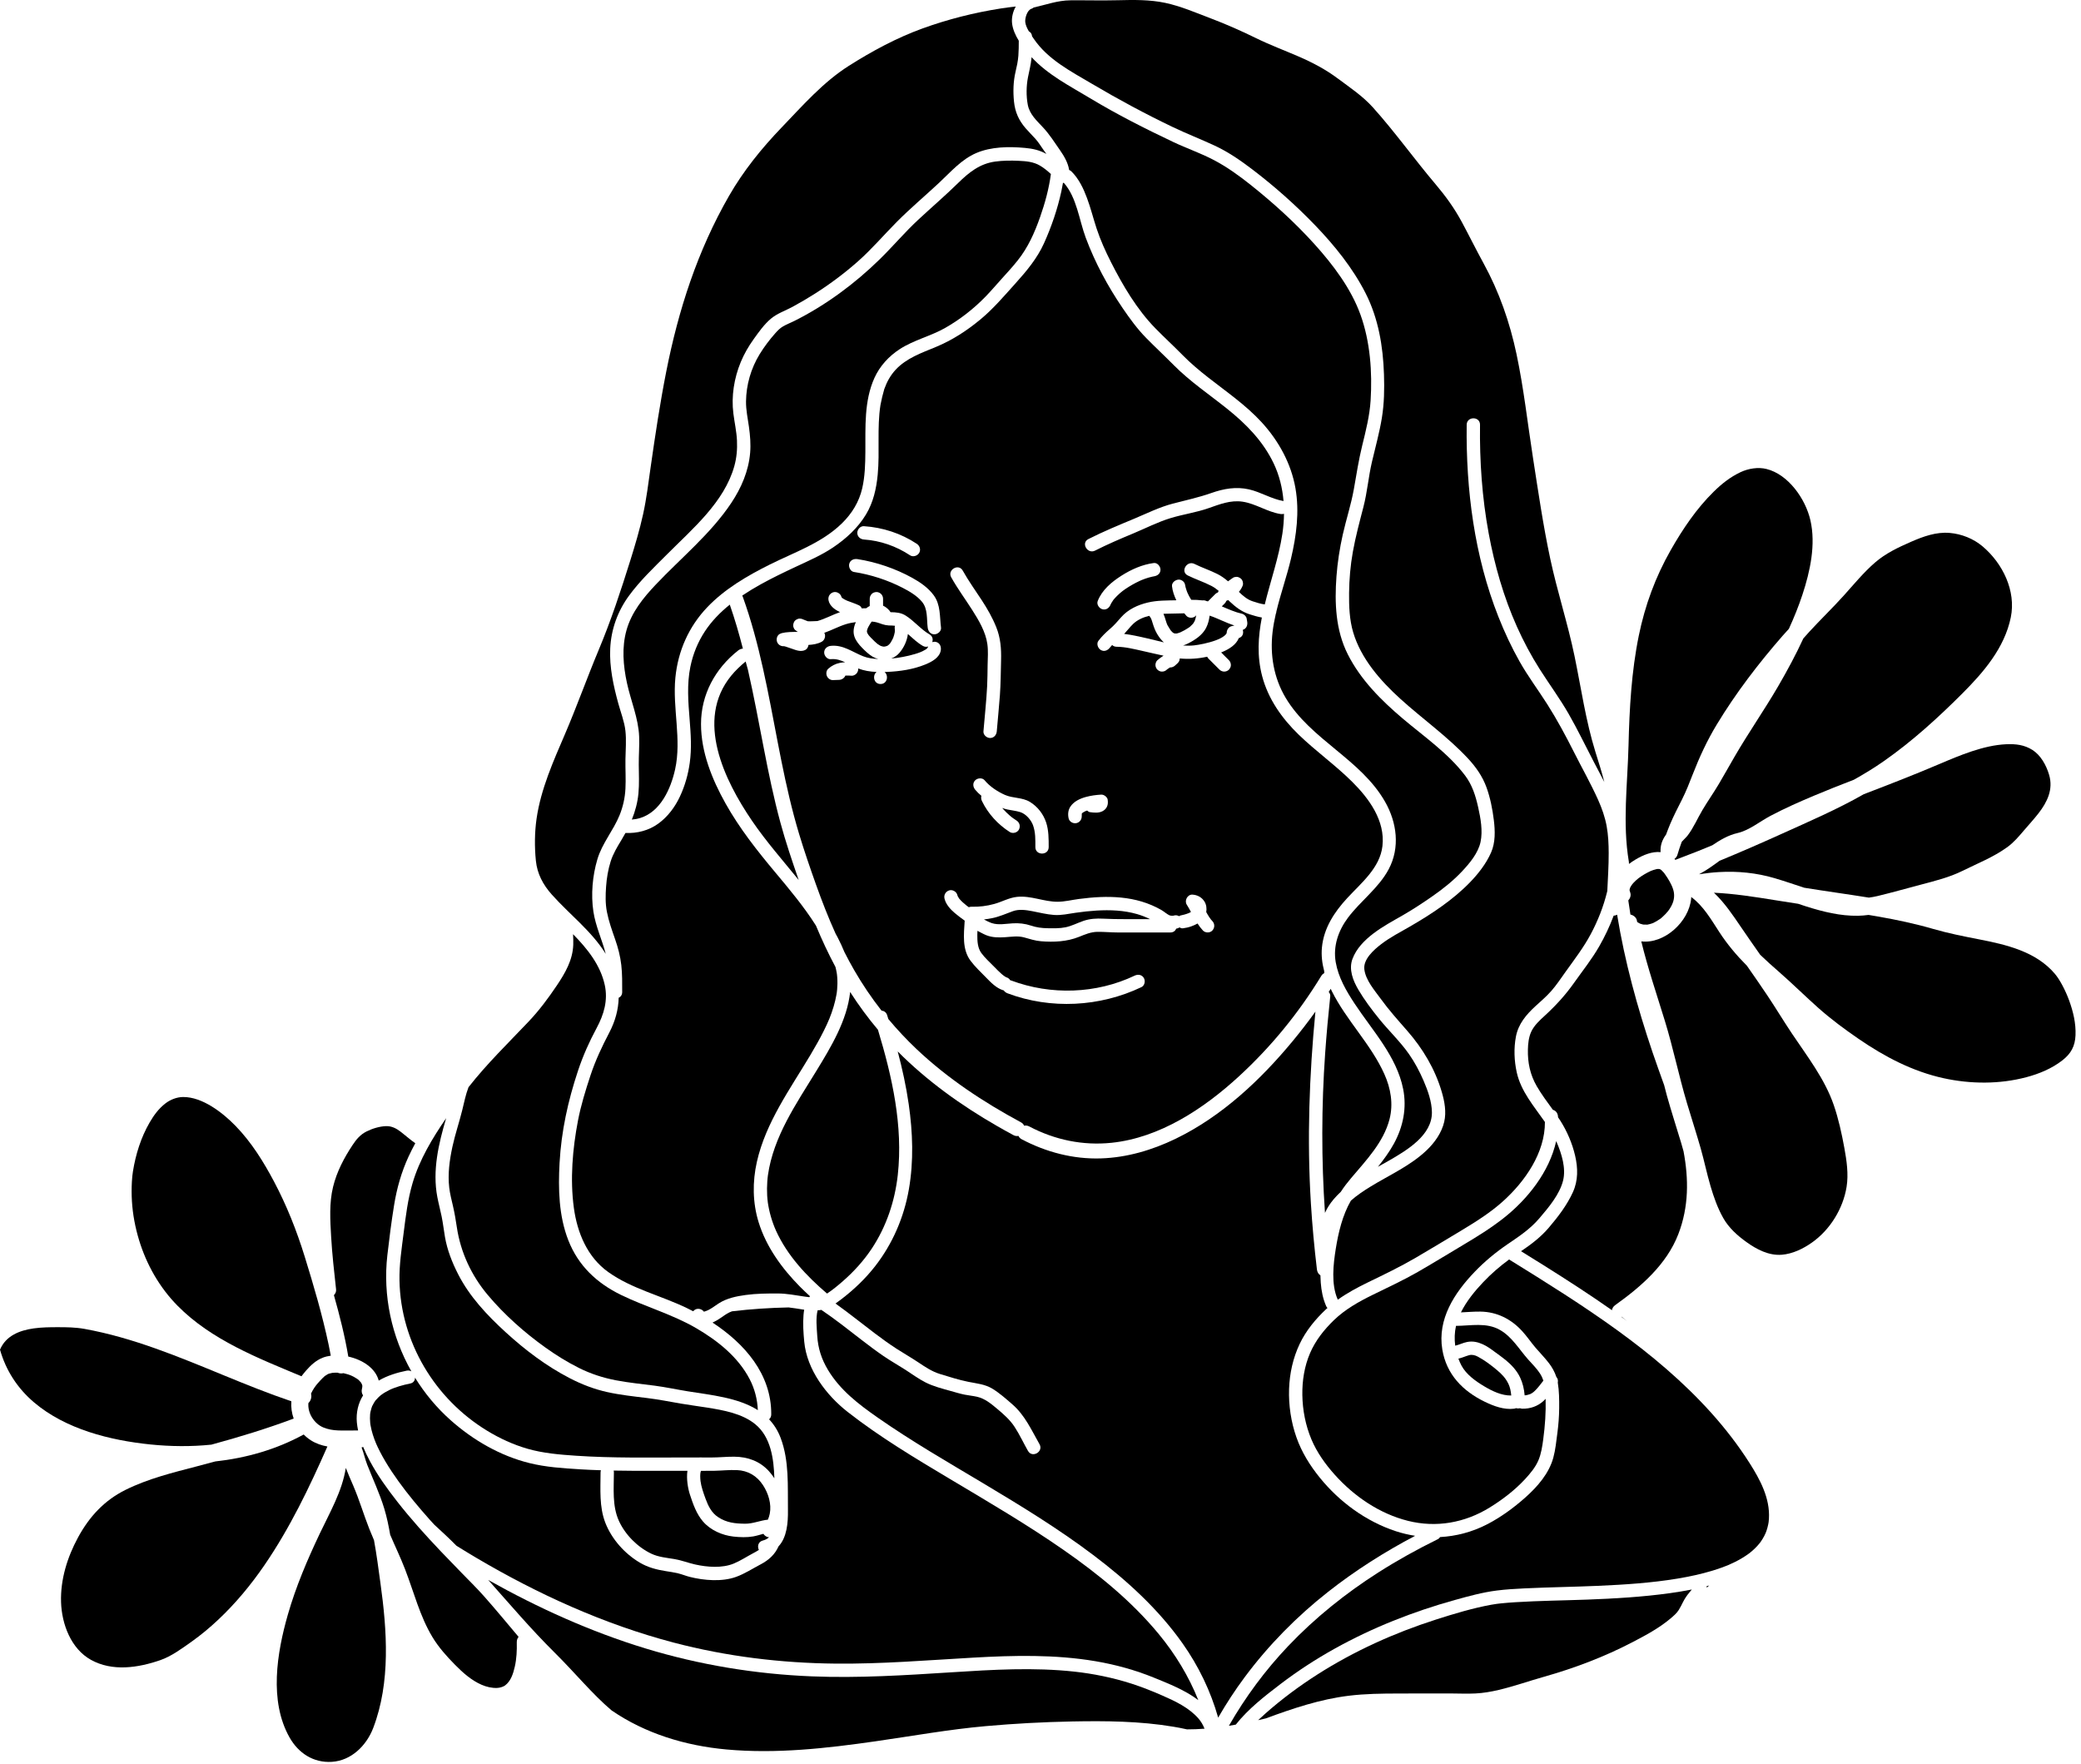 <?xml version="1.0" encoding="UTF-8" standalone="no"?>
<!DOCTYPE svg PUBLIC "-//W3C//DTD SVG 1.1//EN" "http://www.w3.org/Graphics/SVG/1.1/DTD/svg11.dtd">
<svg width="100%" height="100%" viewBox="0 0 328 278" version="1.1" xmlns="http://www.w3.org/2000/svg" xmlns:xlink="http://www.w3.org/1999/xlink" xml:space="preserve" xmlns:serif="http://www.serif.com/" style="fill-rule:evenodd;clip-rule:evenodd;stroke-linejoin:round;stroke-miterlimit:2;">
    <g transform="matrix(1,0,0,1,-308.036,-381.006)">
        <g>
            <path d="M519.676,465.275C520.212,462.878 520.995,460.521 521.425,458.102C521.837,455.781 522.183,453.496 522.748,451.202C523.322,448.875 523.915,446.523 524.066,444.123C524.348,439.648 524.003,434.851 522.474,430.614C520.973,426.454 518.144,422.726 515.208,419.471C512.159,416.091 508.74,412.998 505.183,410.162C503.357,408.707 501.426,407.312 499.354,406.226C497.287,405.142 495.056,404.38 492.947,403.38C488.498,401.27 484.111,399.052 479.892,396.509C476.676,394.57 473.204,392.814 470.628,390.016C470.623,390.074 470.621,390.133 470.615,390.191C470.516,391.215 470.261,392.18 470.063,393.183C469.791,394.563 469.769,396.161 470.036,397.543C470.323,399.025 471.444,400.027 472.432,401.085C473.448,402.173 474.248,403.437 475.095,404.657C475.766,405.622 476.376,406.659 476.55,407.795C476.683,407.844 476.813,407.925 476.935,408.047C478.096,409.211 478.799,410.702 479.367,412.224C479.953,413.795 480.352,415.425 480.876,417.016C481.479,418.847 482.281,420.615 483.151,422.333C485.003,425.989 487.226,429.757 490.102,432.707C491.516,434.158 493.015,435.525 494.434,436.972C495.692,438.254 497.073,439.407 498.486,440.514C501.365,442.767 504.411,444.852 506.895,447.559C509.555,450.457 511.542,454.051 512.221,457.95C512.868,461.664 512.377,465.408 511.519,469.045C510.864,471.82 509.886,474.568 509.217,477.361C509.211,477.509 509.179,477.642 509.122,477.758C508.909,478.692 508.733,479.63 508.619,480.577C508.188,484.2 508.797,487.836 510.678,490.988C514.618,497.592 522.531,500.654 526.353,507.377C528.215,510.652 528.729,514.596 526.916,518.001C525.327,520.984 522.492,522.981 520.494,525.647C518.978,527.67 518.131,530.114 518.567,532.647C518.977,535.034 520.227,537.181 521.542,539.175C524.34,543.417 528.17,547.488 529.194,552.625C529.793,555.626 529.199,558.588 527.733,561.26C527.022,562.555 526.144,563.75 525.22,564.902C525.864,564.543 526.505,564.187 527.13,563.824C529.84,562.252 533.772,559.899 533.729,556.302C533.709,554.61 533.086,552.894 532.427,551.357C531.795,549.883 531.03,548.438 530.108,547.123C528.721,545.145 526.945,543.474 525.428,541.599C524.257,540.152 523.085,538.599 522.14,536.992C521.29,535.546 520.588,533.786 521.212,532.123C521.82,530.501 523.101,529.205 524.449,528.169C525.931,527.03 527.581,526.156 529.195,525.224C530.798,524.299 532.355,523.273 533.871,522.213C535.501,521.073 537.064,519.831 538.433,518.382C539.64,517.105 541.029,515.459 541.397,513.694C541.766,511.926 541.406,509.968 541.019,508.233C540.616,506.429 540.08,504.709 538.948,503.216C536.284,499.703 532.448,497.065 529.113,494.24C525.722,491.367 522.485,488.134 520.464,484.119C518.546,480.306 518.375,476.038 518.685,471.849C518.85,469.635 519.191,467.442 519.676,465.275Z" style="fill-rule:nonzero;"/>
            <path d="M405.551,538.26C405.507,540.092 405.02,541.929 404.075,543.735C402.909,545.963 401.887,548.126 401.096,550.521C400.323,552.863 399.6,555.196 399.134,557.622C398.279,562.071 397.87,566.881 398.488,571.391C399.023,575.3 400.612,579.141 403.915,581.492C407.666,584.162 412.261,585.197 416.356,587.192C416.671,587.346 416.987,587.506 417.301,587.67C417.421,587.506 417.595,587.377 417.831,587.312C418.222,587.205 418.742,587.379 418.98,587.733C419.851,587.523 420.559,586.911 421.341,586.412C422.612,585.6 424.111,585.3 425.585,585.098C427.256,584.87 428.937,584.861 430.621,584.862C432.052,584.863 433.431,585.147 434.842,585.35C435.077,585.384 435.328,585.419 435.584,585.447C435.624,585.397 435.665,585.349 435.708,585.302C435.172,584.814 434.645,584.317 434.135,583.802C431.288,580.923 428.816,577.536 427.607,573.631C426.65,570.539 426.624,567.262 427.332,564.117C428.729,557.912 432.59,552.614 435.79,547.241C436.543,545.976 437.272,544.695 437.925,543.375C438.573,542.064 439.001,541.083 439.432,539.636C439.617,539.016 439.769,538.385 439.878,537.747C439.896,537.643 439.912,537.538 439.928,537.433C439.93,537.421 439.931,537.417 439.932,537.411C439.933,537.406 439.933,537.404 439.933,537.399C439.951,537.25 439.967,537.101 439.981,536.951C440.007,536.653 440.023,536.355 440.028,536.056C440.033,535.713 440.023,535.37 439.998,535.027C439.987,534.878 439.97,534.729 439.955,534.58C439.954,534.566 439.951,534.543 439.947,534.52C439.935,534.439 439.922,534.359 439.909,534.279C439.858,533.984 439.792,533.691 439.717,533.401C438.583,531.283 437.57,529.104 436.644,526.887C434.758,523.897 432.441,521.138 430.213,518.474C427.351,515.053 424.589,511.551 422.402,507.649C420.269,503.843 418.53,499.55 418.528,495.123C418.526,490.474 420.756,486.388 424.37,483.531C424.597,483.351 424.864,483.242 425.129,483.234C424.532,480.898 423.856,478.582 423.062,476.299C421.561,477.506 420.21,478.884 419.143,480.502C418.019,482.206 417.26,484.088 416.85,486.087C416.287,488.833 416.51,491.641 416.734,494.411C416.918,496.697 417.07,498.943 416.754,501.221C416.5,503.059 415.995,504.849 415.207,506.531C414.426,508.2 413.299,509.717 411.801,510.807C410.304,511.896 408.459,512.372 406.621,512.282C406.415,512.66 406.202,513.036 405.975,513.409C405.309,514.504 404.669,515.555 404.282,516.785C403.878,518.069 403.661,519.401 403.565,520.741C403.47,522.067 403.439,523.404 403.693,524.714C403.982,526.198 404.496,527.625 404.993,529.049C405.456,530.379 405.801,531.695 405.962,533.097C406.124,534.511 406.104,535.938 406.103,537.359C406.104,537.813 405.866,538.111 405.551,538.26Z" style="fill-rule:nonzero;"/>
            <path d="M423.292,460.283C420.045,465.15 415.393,468.922 411.398,473.139C409.422,475.225 407.578,477.501 406.786,480.315C406.02,483.035 406.261,485.89 406.848,488.619C407.455,491.445 408.669,494.207 408.777,497.115C408.831,498.577 408.705,500.038 408.716,501.5C408.728,503.015 408.808,504.535 408.665,506.047C408.527,507.505 408.154,508.866 407.625,510.173C408.076,510.137 408.52,510.059 408.971,509.918C412.146,508.921 413.761,505.348 414.447,502.248C415.49,497.529 414.021,492.634 414.486,487.823C414.894,483.608 416.597,479.755 419.531,476.689C422.288,473.808 425.806,471.761 429.345,469.992C433.239,468.046 437.559,466.594 440.73,463.495C442.304,461.956 443.437,460.126 443.934,457.973C444.367,456.095 444.417,454.152 444.432,452.232C444.46,448.331 444.213,444.229 445.854,440.584C446.701,438.704 448.122,437.154 449.844,436.035C452.072,434.587 454.716,433.994 457.016,432.686C459.332,431.368 461.469,429.702 463.331,427.797C464.247,426.859 465.093,425.851 465.975,424.881C466.812,423.961 467.649,423.041 468.426,422.069C470.078,420.003 471.108,417.676 471.98,415.195C472.751,413.001 473.369,410.739 473.674,408.432C473.148,407.946 472.597,407.49 471.982,407.123C470.931,406.495 469.794,406.406 468.597,406.351C467.367,406.295 466.11,406.302 464.888,406.47C462.455,406.804 460.758,408.178 459.059,409.843C457.008,411.852 454.828,413.719 452.726,415.675C450.609,417.646 448.755,419.853 446.691,421.874C442.749,425.734 438.149,429.134 433.206,431.603C432.63,431.891 432.021,432.118 431.464,432.442C430.973,432.727 430.603,433.11 430.229,433.531C429.319,434.557 428.487,435.658 427.77,436.827C426.403,439.054 425.65,441.658 425.621,444.272C425.606,445.632 425.893,446.926 426.08,448.265C426.27,449.626 426.386,450.997 426.271,452.37C426.029,455.243 424.88,457.902 423.292,460.283Z" style="fill-rule:nonzero;"/>
            <path d="M447.863,482.802C448.035,482.744 447.919,482.777 447.863,482.802Z" style="fill-rule:nonzero;"/>
            <path d="M423.261,487.528C417.577,494.51 422.226,503.987 426.546,510.336C428.788,513.63 431.424,516.61 433.926,519.701C433.906,519.646 433.886,519.59 433.867,519.535C432.85,516.599 431.856,513.65 431.041,510.651C429.996,506.802 429.19,502.894 428.432,498.981C427.629,494.837 426.856,490.676 425.921,486.557L425.562,485.26C424.728,485.944 423.943,486.69 423.261,487.528Z" style="fill-rule:nonzero;"/>
            <path d="M442.033,537.348C441.556,541.827 439.008,546.028 436.703,549.794C433.523,554.988 429.936,560.143 429.074,566.224C429.072,566.253 429.03,566.584 429.023,566.653C429.005,566.83 428.989,567.007 428.976,567.184C428.948,567.557 428.932,567.932 428.929,568.306C428.922,569.056 428.963,569.81 429.063,570.554C429.071,570.607 429.09,570.733 429.092,570.743C429.107,570.835 429.122,570.926 429.138,571.018C429.17,571.202 429.206,571.386 429.245,571.57C429.328,571.963 429.425,572.352 429.536,572.738C429.757,573.507 430.05,574.312 430.351,574.974C432.135,578.899 435.148,582.104 438.392,584.877C439.276,584.297 440.111,583.602 440.9,582.912C442.626,581.403 444.178,579.694 445.446,577.782C447.742,574.319 449.085,570.309 449.541,566.188C450.397,558.45 448.654,550.691 446.416,543.302C444.826,541.414 443.363,539.424 442.033,537.348Z" style="fill-rule:nonzero;"/>
            <path d="M542.679,465.079C543.609,470.098 545.024,475.062 547.11,479.729C548.158,482.074 549.368,484.349 550.749,486.516C552.247,488.867 553.895,491.1 555.285,493.524C556.699,495.989 557.923,498.547 559.237,501.064C559.791,502.126 560.361,503.185 560.903,504.258C560.502,502.664 559.998,501.107 559.503,499.517C557.967,494.584 557.252,489.455 556.208,484.408C555.141,479.251 553.487,474.243 552.386,469.09C551.257,463.804 550.483,458.452 549.652,453.113C548.811,447.708 548.204,442.207 547.073,436.854C546.008,431.808 544.335,427.002 541.857,422.483C540.686,420.348 539.611,418.165 538.458,416.021C537.282,413.833 535.904,411.928 534.302,410.037C530.937,406.065 527.907,401.805 524.428,397.933C522.817,396.14 520.802,394.801 518.881,393.369C516.998,391.964 514.947,390.88 512.796,389.944C510.546,388.966 508.244,388.112 506.04,387.031C503.668,385.868 501.27,384.808 498.798,383.872C496.485,382.996 494.122,381.972 491.697,381.458C489.258,380.941 486.736,380.979 484.257,381.041C481.75,381.104 479.254,381.033 476.749,381.054C474.72,381.071 472.888,381.762 470.961,382.19C470.862,382.273 470.743,382.344 470.598,382.392C469.927,382.613 469.559,383.888 469.637,384.509C469.696,384.978 469.924,385.47 470.199,385.938C470.473,386.081 470.677,386.345 470.707,386.728C470.8,386.864 470.891,386.997 470.975,387.12C473.197,390.401 476.872,392.278 480.192,394.24C484.332,396.687 488.534,398.947 492.872,401.025C495.046,402.066 497.287,402.935 499.472,403.949C501.577,404.926 503.515,406.257 505.359,407.657C508.9,410.347 512.271,413.34 515.354,416.546C518.399,419.714 521.244,423.243 523.252,427.17C525.293,431.163 526.029,435.576 526.174,440.021C526.249,442.316 526.213,444.582 525.843,446.853C525.461,449.203 524.815,451.496 524.274,453.811C523.725,456.163 523.541,458.568 522.933,460.91C522.325,463.251 521.696,465.591 521.268,467.974C520.883,470.118 520.697,472.3 520.673,474.477C520.651,476.542 520.729,478.679 521.321,480.67C522.549,484.806 525.609,488.294 528.745,491.136C532.23,494.295 536.103,497.021 539.334,500.458C540.623,501.828 541.697,503.337 542.338,505.117C542.931,506.763 543.28,508.533 543.49,510.266C543.695,511.951 543.752,513.784 543.053,515.37C542.28,517.125 541.042,518.71 539.713,520.079C537.012,522.863 533.602,525.106 530.254,527.037C528.721,527.921 527.125,528.738 525.718,529.82C524.589,530.689 522.883,532.183 523.078,533.777C523.288,535.49 524.667,537.051 525.642,538.396C526.937,540.184 528.386,541.797 529.837,543.457C532.3,546.275 534.229,549.499 535.287,553.111C535.726,554.612 536.03,556.265 535.667,557.814C535.265,559.534 534.187,561.055 532.931,562.262C530.359,564.735 527.023,566.193 524.017,568.042C522.96,568.692 521.899,569.397 520.96,570.229C519.64,572.51 518.988,575.247 518.577,577.809C518.182,580.276 517.829,583.408 518.867,585.776C518.877,585.8 518.881,585.823 518.89,585.846C520.385,584.775 522.02,583.899 523.674,583.098C526.216,581.867 528.737,580.656 531.179,579.23C533.617,577.806 536.033,576.34 538.453,574.886C540.716,573.526 542.961,572.104 544.93,570.334C548.404,567.212 551.574,562.675 551.54,557.833C549.808,555.344 547.763,553.01 547.101,550.019C546.697,548.192 546.62,546.232 546.968,544.391C547.347,542.384 548.578,540.934 550.045,539.584C550.901,538.796 551.793,538.048 552.56,537.169C553.37,536.241 554.052,535.212 554.766,534.211C556.166,532.248 557.617,530.376 558.758,528.24C559.886,526.129 560.771,523.893 561.339,521.566C561.352,521.514 561.361,521.461 561.374,521.409C561.466,519.421 561.599,517.434 561.592,515.443C561.587,514.037 561.526,512.618 561.275,511.233C561.012,509.778 560.521,508.391 559.916,507.045C558.768,504.491 557.377,502.041 556.118,499.541C554.821,496.968 553.456,494.426 551.909,491.994C550.471,489.733 548.867,487.601 547.548,485.263C546.272,483 545.172,480.641 544.216,478.226C540.424,468.653 539.083,458.195 539.21,447.947C539.227,446.594 541.327,446.595 541.311,447.947C541.24,453.682 541.634,459.435 542.679,465.079Z" style="fill-rule:nonzero;"/>
            <path d="M465.79,382.339C461.586,382.995 457.424,384.046 453.424,385.496C449.357,386.97 445.472,389.07 441.823,391.383C437.773,393.95 434.534,397.661 431.234,401.096C428.069,404.391 425.211,407.928 422.932,411.898C417.972,420.541 414.971,429.825 413.047,439.572C412.065,444.545 411.314,449.559 410.596,454.576C410.239,457.073 409.942,459.583 409.399,462.048C408.857,464.509 408.137,466.926 407.384,469.33C405.888,474.108 404.342,478.801 402.406,483.422C400.567,487.813 398.976,492.296 397.1,496.67C395.254,500.974 393.285,505.35 392.609,510.024C392.297,512.183 392.279,514.488 392.499,516.659C392.708,518.721 393.626,520.436 394.992,521.972C397.819,525.149 401.238,527.69 403.51,531.338C402.929,529.108 401.916,526.986 401.567,524.689C401.159,522.006 401.419,519.032 402.193,516.432C402.949,513.893 404.702,511.911 405.69,509.486C406.232,508.156 406.541,506.75 406.616,505.318C406.698,503.768 406.592,502.217 406.617,500.667C406.641,499.174 406.778,497.668 406.612,496.178C406.451,494.73 405.885,493.313 405.501,491.913C404.725,489.089 404.074,486.149 404.217,483.203C404.363,480.182 405.382,477.346 407.166,474.906C408.932,472.49 411.111,470.44 413.216,468.329C417.211,464.323 422.19,460.141 423.775,454.478C424.146,453.153 424.26,451.8 424.195,450.427C424.127,448.991 423.808,447.603 423.629,446.183C423.283,443.459 423.742,440.603 424.79,438.073C425.323,436.786 426.01,435.598 426.82,434.466C427.621,433.345 428.49,432.114 429.554,431.225C430.546,430.397 431.804,429.982 432.93,429.374C434.151,428.715 435.348,428.012 436.518,427.267C438.912,425.742 441.187,424.038 443.311,422.154C445.467,420.24 447.316,418.063 449.341,416.021C451.479,413.865 453.804,411.907 456.026,409.841C457.87,408.126 459.556,406.131 461.921,405.121C464.276,404.115 467.07,404.09 469.584,404.317C470.804,404.427 471.908,404.668 472.964,405.271C472.788,405.025 472.611,404.78 472.438,404.532C472.043,403.964 471.692,403.393 471.227,402.876C470.725,402.318 470.186,401.793 469.696,401.225C468.607,399.964 468.025,398.661 467.857,397.005C467.702,395.478 467.742,393.848 468.096,392.35C468.298,391.494 468.483,390.663 468.548,389.783C468.606,388.998 468.612,388.211 468.612,387.425C468.07,386.544 467.654,385.599 467.552,384.665C467.458,383.805 467.679,382.841 468.139,382.032C467.355,382.118 466.571,382.217 465.79,382.339Z" style="fill-rule:nonzero;"/>
            <path d="M496.03,524.123C496.006,524.115 495.981,524.109 495.958,524.101C495.971,524.108 495.999,524.117 496.039,524.128C496.035,524.126 496.034,524.125 496.03,524.123Z" style="fill-rule:nonzero;"/>
            <path d="M467.665,526.525C468.656,526.469 469.591,526.57 470.533,526.884C471.402,527.174 472.222,527.282 473.138,527.297C474.065,527.312 475.064,527.338 475.975,527.15C476.963,526.947 477.864,526.462 478.813,526.139C479.825,525.795 480.856,525.737 481.916,525.792C483.067,525.852 484.21,525.866 485.362,525.866L489.306,525.866C488.647,525.544 487.965,525.274 487.254,525.069C485.177,524.471 483.007,524.385 480.861,524.515C479.758,524.582 478.659,524.703 477.566,524.862C476.434,525.027 475.309,525.29 474.159,525.205C472.997,525.118 471.869,524.828 470.729,524.609C469.758,524.422 468.655,524.264 467.699,524.606C466.598,524.999 465.586,525.471 464.429,525.708C463.997,525.797 463.561,525.863 463.122,525.915C463.529,526.133 463.935,526.354 464.38,526.497C465.416,526.832 466.603,526.586 467.665,526.525Z" style="fill-rule:nonzero;"/>
            <path d="M446.897,482.821C446.961,482.845 447.032,482.863 446.897,482.821Z" style="fill-rule:nonzero;"/>
            <path d="M447.211,482.907C447.109,482.885 447.156,482.902 447.211,482.907Z" style="fill-rule:nonzero;"/>
            <path d="M496.001,524.088C495.982,524.07 495.966,524.056 495.963,524.058C495.961,524.06 495.978,524.072 496.001,524.088C496,524.088 496.001,524.088 496.001,524.088Z" style="fill-rule:nonzero;"/>
            <path d="M439.943,534.488C439.936,534.443 439.932,534.416 439.943,534.488Z" style="fill-rule:nonzero;"/>
            <path d="M480.957,506.947C480.874,506.949 480.829,506.967 480.8,506.984C480.803,506.984 480.807,506.984 480.81,506.983C480.857,506.967 480.917,506.948 480.957,506.947Z" style="fill-rule:nonzero;"/>
            <path d="M467.507,509.804C467.5,509.799 467.497,509.797 467.488,509.79L467.487,509.79C467.483,509.787 467.48,509.786 467.475,509.783C467.487,509.788 467.497,509.797 467.507,509.804Z" style="fill-rule:nonzero;"/>
            <path d="M373.064,567.466C372.314,570.01 371.993,572.649 371.663,575.273C371.346,577.798 370.951,580.287 371.001,582.841C371.194,592.535 376.557,601.459 384.798,606.484C386.782,607.694 388.9,608.673 391.133,609.322C393.642,610.051 396.255,610.26 398.851,610.436C404.54,610.82 410.253,610.71 415.95,610.71L418.209,610.71C418.373,610.693 418.551,610.693 418.743,610.71C419.237,610.71 419.732,610.711 420.226,610.71C421.412,610.708 422.595,610.575 423.781,610.587C425.887,610.608 427.776,611.278 429.216,612.854C429.536,613.205 429.828,613.586 430.09,613.989C429.998,610.935 429.543,607.481 427.078,605.468C425.007,603.777 422.086,603.263 419.507,602.85C418.131,602.63 416.747,602.458 415.374,602.221C413.58,601.911 411.807,601.559 409.997,601.338C407.904,601.082 405.8,600.857 403.739,600.401C401.674,599.944 399.727,599.189 397.849,598.22C394.151,596.311 390.785,593.761 387.723,590.957C384.793,588.274 382.044,585.36 380.227,581.791C379.292,579.954 378.523,578.004 378.172,575.968C377.986,574.887 377.864,573.797 377.645,572.722C377.437,571.705 377.166,570.701 376.97,569.681C376.165,565.491 377.165,561.256 378.357,557.233C376.167,560.42 374.148,563.786 373.064,567.466Z" style="fill-rule:nonzero;"/>
            <path d="M549.259,600.707C549.245,600.71 549.238,600.713 549.226,600.716C549.224,600.717 549.222,600.718 549.219,600.719C549.233,600.715 549.246,600.71 549.259,600.707Z" style="fill-rule:nonzero;"/>
            <path d="M549.699,600.431C549.718,600.417 549.737,600.402 549.758,600.389C549.745,600.397 549.737,600.402 549.726,600.409C549.721,600.413 549.717,600.417 549.712,600.421C549.708,600.424 549.704,600.427 549.699,600.431Z" style="fill-rule:nonzero;"/>
            <path d="M549.21,600.724C549.213,600.722 549.216,600.721 549.22,600.719C549.179,600.73 549.138,600.743 549.098,600.756C549.1,600.76 549.164,600.746 549.21,600.724Z" style="fill-rule:nonzero;"/>
            <path d="M551.299,598.598C551.17,598.21 550.997,597.833 550.755,597.461C550.229,596.651 549.526,595.971 548.887,595.252C547.461,593.648 546.372,591.707 544.457,590.611C542.316,589.386 539.879,589.952 537.54,589.968C537.535,589.968 537.532,589.967 537.527,589.967C537.296,590.99 537.264,592.05 537.4,593.091C538.05,592.945 538.643,592.627 539.297,592.503C540.153,592.341 540.95,592.51 541.732,592.862C542.429,593.175 543.048,593.63 543.659,594.083C544.237,594.511 544.828,594.923 545.385,595.38C546.286,596.12 547.112,597.017 547.618,598.078C548.047,598.978 548.266,599.934 548.345,600.912C548.377,600.91 548.41,600.912 548.443,600.91C548.491,600.907 548.54,600.901 548.588,600.897C548.597,600.895 548.601,600.894 548.614,600.892C548.782,600.861 548.939,600.807 549.098,600.757C549.096,600.754 549.129,600.742 549.227,600.717C549.27,600.696 549.313,600.674 549.355,600.651C549.449,600.6 549.54,600.543 549.628,600.483C549.643,600.473 549.659,600.462 549.673,600.451C549.611,600.493 549.554,600.516 549.726,600.41C549.803,600.345 549.879,600.277 549.952,600.206C550.455,599.72 550.872,599.153 551.299,598.598Z" style="fill-rule:nonzero;"/>
            <path d="M544.003,596.951C543.073,596.17 542.033,595.382 540.959,594.814C540.527,594.586 540.062,594.461 539.588,594.589C539.014,594.743 538.488,595.009 537.904,595.13C538.043,595.501 538.197,595.866 538.383,596.215C539.139,597.634 540.609,598.679 541.959,599.485C543.225,600.241 544.721,600.973 546.234,600.942C546.175,600.288 546.049,599.651 545.803,599.137C545.37,598.23 544.792,597.613 544.003,596.951Z" style="fill-rule:nonzero;"/>
            <path d="M577.8,603.727C573.382,598.799 568.284,594.524 562.933,590.649C557.473,586.696 551.749,583.128 546.02,579.583C545.977,579.557 545.943,579.526 545.907,579.496C544.444,580.571 543.07,581.754 541.815,583.079C540.495,584.472 539.173,586.079 538.304,587.843C539.333,587.799 540.359,587.703 541.39,587.719C543.961,587.761 546.162,588.864 547.9,590.735C548.68,591.575 549.314,592.527 550.053,593.398C550.765,594.237 551.545,595.011 552.21,595.891C552.698,596.536 553.092,597.253 553.344,598.02C553.575,598.268 553.636,598.595 553.567,598.905C553.787,600.227 553.8,601.61 553.789,602.947C553.777,604.274 553.673,605.587 553.498,606.902C553.327,608.185 553.206,609.486 552.865,610.738C552.187,613.225 550.382,615.291 548.496,616.978C546.635,618.642 544.546,620.164 542.319,621.3C540.022,622.471 537.538,623.116 535.021,623.254C534.934,623.391 534.807,623.515 534.619,623.607C531.421,625.18 528.299,626.909 525.293,628.825C520.12,632.124 515.307,635.979 511.077,640.429C507.462,644.231 504.333,648.455 501.73,653C502.093,652.943 502.454,652.876 502.815,652.812C504.779,650.331 507.378,648.313 509.874,646.41C512.574,644.352 515.428,642.499 518.394,640.847C524.357,637.526 530.762,635.002 537.333,633.174C539.509,632.569 541.702,631.964 543.947,631.68C545.391,631.497 546.847,631.411 548.3,631.341C552.17,631.156 556.047,631.108 559.918,630.939C564.112,630.757 568.392,630.471 572.415,629.802C574.313,629.486 576.202,629.084 578.043,628.52C578.847,628.274 579.831,627.926 580.487,627.647C580.698,627.557 581.21,627.322 581.532,627.16C581.887,626.982 582.237,626.792 582.578,626.588C582.919,626.385 583.251,626.169 583.573,625.938C583.654,625.879 583.735,625.82 583.815,625.759C583.824,625.753 583.821,625.754 583.819,625.756C583.83,625.747 583.841,625.738 583.871,625.714C584.012,625.599 584.152,625.483 584.288,625.363C584.554,625.127 584.808,624.879 585.046,624.616C585.172,624.477 585.293,624.334 585.411,624.188C585.418,624.18 585.42,624.177 585.425,624.171C585.43,624.164 585.433,624.159 585.441,624.148C585.488,624.084 585.535,624.02 585.58,623.955C585.776,623.674 585.955,623.381 586.113,623.077C586.188,622.934 586.256,622.787 586.321,622.64C586.328,622.612 586.44,622.334 586.462,622.27C586.577,621.936 586.669,621.594 586.738,621.248C586.757,621.152 586.773,621.056 586.79,620.96C586.794,620.935 586.798,620.907 586.802,620.882C586.823,620.703 586.84,620.524 586.85,620.345C587.037,617.138 585.457,614.197 583.787,611.574C582.016,608.795 580,606.181 577.8,603.727Z" style="fill-rule:nonzero;"/>
            <path d="M558.234,633.109C554.447,633.249 550.653,633.285 546.871,633.521C546.14,633.567 545.409,633.622 544.681,633.697C544.507,633.715 544.334,633.734 544.16,633.755C544.101,633.762 543.942,633.783 543.871,633.793C543.603,633.832 543.335,633.872 543.068,633.921C540.121,634.464 537.194,635.348 534.344,636.262C527.805,638.359 521.502,641.201 515.706,644.896C512.829,646.73 510.088,648.77 507.526,651.025C507.121,651.381 506.729,651.746 506.339,652.113C506.744,652.023 507.148,651.926 507.552,651.832C511.797,650.263 516.099,648.816 520.605,648.264C523.208,647.945 525.834,647.913 528.453,647.91C531.208,647.907 533.962,647.891 536.717,647.901C538.005,647.906 539.303,647.967 540.591,647.902C541.83,647.839 543.048,647.63 544.255,647.346C546.658,646.78 548.991,645.951 551.365,645.28C556.187,643.917 560.9,642.136 565.347,639.817C567.428,638.732 569.585,637.581 571.38,636.052C571.833,635.666 572.3,635.267 572.624,634.762C572.882,634.36 573.085,633.928 573.302,633.504C573.575,632.969 573.888,632.493 574.273,632.032C574.419,631.857 574.562,631.69 574.696,631.518C573.542,631.745 572.382,631.935 571.226,632.096C566.919,632.693 562.577,632.948 558.234,633.109Z" style="fill-rule:nonzero;"/>
            <path d="M491.285,648.248C489.696,647.554 488.087,646.906 486.437,646.373C484.938,645.889 483.412,645.49 481.871,645.17C480.315,644.847 478.869,644.625 477.432,644.467C470.998,643.757 464.503,644.151 458.063,644.563C450.715,645.032 443.366,645.504 436,645.207C427.094,644.848 418.253,643.395 409.726,640.79C401.099,638.155 392.851,634.424 384.989,630.014C388.416,633.859 391.752,637.792 395.412,641.418C398.8,644.775 401.363,647.971 404.429,650.569C409.751,654.226 416.059,656.136 422.515,656.727C430.38,657.447 438.307,656.551 446.091,655.432C451.853,654.604 457.6,653.566 463.401,653.05C467.928,652.647 472.473,652.402 477.017,652.314C482.33,652.212 487.726,652.259 492.979,653.142C493.622,653.25 494.36,653.384 495.123,653.56C496.052,653.56 496.974,653.525 497.889,653.456C497.661,652.865 497.345,652.316 496.913,651.826C495.428,650.142 493.308,649.132 491.285,648.248Z" style="fill-rule:nonzero;"/>
            <path d="M517.391,631.866C521.671,628.503 526.272,625.587 531.084,623.056C530.051,622.895 529.026,622.654 528.019,622.323C523.349,620.787 519.168,617.723 516.081,613.919C514.51,611.983 513.203,609.889 512.373,607.528C511.521,605.108 511.129,602.48 511.215,599.916C511.297,597.47 511.831,595.044 512.879,592.828C513.869,590.734 515.38,588.904 517.063,587.329C517.13,587.267 517.2,587.21 517.268,587.149C517.186,587.067 517.112,586.967 517.055,586.836C516.541,585.662 516.308,584.437 516.209,583.161C516.179,582.775 516.161,582.388 516.154,581.999C515.843,581.817 515.652,581.471 515.606,581.085C515.192,577.614 514.868,574.133 514.653,570.644C514.031,560.563 514.399,550.482 515.368,540.44C514.244,542.008 513.063,543.537 511.836,545.024C506.733,551.205 500.595,556.969 493.32,560.486C489.643,562.264 485.67,563.44 481.569,563.574C477.203,563.717 472.924,562.591 469.075,560.561C468.814,560.423 468.652,560.235 468.565,560.027C468.321,560.081 468.05,560.057 467.771,559.906C466.903,559.438 466.04,558.96 465.185,558.468C459.523,555.21 454.142,551.36 449.531,546.714C450.256,549.46 450.864,552.236 451.268,555.049C451.905,559.486 452.064,563.986 451.295,568.418C450.528,572.837 448.736,577.01 445.979,580.553C444.445,582.525 442.637,584.244 440.656,585.761C440.343,586 440.036,586.232 439.725,586.447C441.845,587.959 443.872,589.599 445.95,591.168C447.06,592.006 448.188,592.822 449.356,593.578C450.479,594.304 451.642,594.959 452.754,595.704C453.833,596.427 454.927,597.166 456.179,597.55C457.645,597.999 459.14,598.477 460.643,598.783C461.989,599.057 463.272,599.146 464.475,599.883C465.59,600.566 466.581,601.453 467.567,602.305C469.576,604.039 470.594,606.361 471.88,608.619C472.551,609.796 470.735,610.854 470.066,609.679C469.358,608.437 468.758,607.132 467.981,605.93C467.238,604.781 466.255,603.922 465.216,603.049C464.263,602.247 463.277,601.425 462.038,601.142C461.393,600.995 460.732,600.939 460.084,600.809C459.352,600.661 458.631,600.442 457.913,600.239C456.561,599.856 455.182,599.521 453.922,598.883C452.794,598.312 451.779,597.554 450.718,596.874C449.57,596.138 448.384,595.474 447.258,594.701C446.108,593.911 444.993,593.071 443.887,592.219C441.779,590.595 439.699,588.932 437.49,587.445C437.413,587.459 437.338,587.477 437.259,587.487C437.141,587.502 437.022,587.51 436.904,587.519C436.6,588.788 436.767,590.229 436.847,591.548C436.965,593.494 437.523,595.215 438.528,596.892C440.445,600.088 443.328,602.292 446.33,604.391C451.691,608.138 457.369,611.408 462.979,614.76C468.908,618.302 474.821,621.91 480.339,626.076C485.627,630.069 490.582,634.571 494.423,640.005C496.957,643.59 498.859,647.537 500.039,651.713C501.308,649.514 502.694,647.385 504.21,645.347C507.978,640.28 512.428,635.766 517.391,631.866Z" style="fill-rule:nonzero;"/>
            <path d="M313.401,602.027C318.388,606.261 325.389,608.011 331.755,608.659C334.94,608.983 338.171,609.015 341.354,608.687C345.732,607.496 350.075,606.17 354.326,604.58C354.017,603.713 353.884,602.785 353.958,601.854C350.376,600.636 346.863,599.223 343.364,597.785C336.214,594.847 329.008,591.825 321.362,590.447C319.942,590.191 318.566,590.176 317.125,590.176C315.869,590.176 314.591,590.192 313.349,590.366C311.086,590.684 308.951,591.543 308.036,593.715C308.963,596.992 310.794,599.814 313.401,602.027Z" style="fill-rule:nonzero;"/>
            <path d="M545.7,577.067C547.505,575.839 549.232,574.695 550.661,573.017C552.097,571.331 553.861,569.265 554.404,567.063C554.884,565.115 554.182,562.879 553.423,561.091C553.389,561.011 553.349,560.934 553.314,560.855C552.251,565.672 548.838,569.981 545.038,572.977C543.001,574.584 540.795,575.942 538.567,577.265C536.206,578.667 533.87,580.114 531.488,581.479C529.174,582.805 526.771,583.91 524.381,585.085C522.19,586.161 520.045,587.364 518.279,589.072C516.727,590.573 515.377,592.273 514.519,594.269C513.63,596.336 513.273,598.621 513.307,600.861C513.343,603.245 513.811,605.652 514.736,607.854C515.592,609.894 516.918,611.753 518.386,613.395C521.453,616.827 525.461,619.572 529.96,620.698C534.429,621.816 538.924,621.006 542.821,618.605C544.851,617.354 546.8,615.865 548.421,614.11C549.221,613.243 550.047,612.259 550.512,611.163C550.956,610.117 551.129,608.953 551.277,607.835C551.559,605.708 551.712,603.598 551.652,601.464C551.543,601.578 551.438,601.696 551.321,601.802C550.385,602.646 549.242,603.041 547.984,603.022C547.85,603.02 547.725,602.992 547.61,602.946C547.405,602.997 547.187,602.994 546.986,602.936C546.892,602.976 546.792,603.008 546.679,603.022C545.094,603.219 543.482,602.615 542.079,601.937C538.59,600.25 536.015,597.609 535.367,593.688C534.576,588.903 537.282,584.772 540.462,581.458C542.04,579.811 543.814,578.349 545.7,577.067Z" style="fill-rule:nonzero;"/>
            <path d="M329.95,576.435C331.125,580.307 333.175,583.913 336.023,586.798C341.352,592.195 348.672,595.031 355.553,597.913C355.783,597.6 356.028,597.297 356.284,597.006C357.025,596.166 357.833,595.41 358.887,594.991C359.282,594.834 359.717,594.729 360.174,594.667C360.069,594.091 359.957,593.516 359.835,592.942C358.841,588.247 357.471,583.597 356.052,579.014C354.789,574.938 353.232,571.014 351.236,567.241C349.572,564.098 347.664,561.028 345.176,558.465C343.094,556.321 339.934,553.897 336.924,553.899C335.919,553.9 334.887,554.303 334.095,554.919C333.029,555.746 332.287,556.769 331.621,557.914C330.253,560.268 329.416,562.953 328.987,565.645C328.912,566.114 328.86,566.595 328.823,567.26C328.766,568.283 328.769,569.31 328.831,570.333C328.958,572.406 329.348,574.451 329.95,576.435Z" style="fill-rule:nonzero;"/>
            <path d="M333.311,642.648C335.044,642.047 336.7,640.825 338.188,639.771C339.696,638.703 341.117,637.517 342.462,636.25C345.176,633.694 347.562,630.814 349.672,627.745C353.696,621.892 356.783,615.465 359.64,608.977C358.741,608.815 357.874,608.53 357.072,608.027C356.642,607.757 356.253,607.44 355.902,607.088C351.554,609.466 346.819,610.801 341.968,611.334C341.016,611.592 340.063,611.848 339.108,612.096C335.301,613.086 331.372,614.052 327.827,615.81C324.46,617.479 322.101,620.052 320.324,623.331C318.642,626.435 317.548,629.953 317.659,633.509C317.767,636.967 319.22,640.857 322.374,642.605C325.758,644.481 329.817,643.859 333.311,642.648Z" style="fill-rule:nonzero;"/>
            <path d="M367.991,630.44C367.683,628.226 367.397,625.969 366.985,623.744C366.725,623.144 366.47,622.541 366.231,621.932C365.355,619.701 364.669,617.384 363.727,615.181C363.321,614.233 362.904,613.301 362.54,612.355C361.981,616.009 360.007,619.398 358.446,622.687C356.482,626.822 354.671,631.065 353.407,635.471C351.686,641.471 350.418,649.083 353.674,654.836C355.073,657.307 357.44,658.864 360.346,658.679C363.419,658.483 365.803,656.106 366.858,653.348C369.626,646.11 369.037,637.964 367.991,630.44Z" style="fill-rule:nonzero;"/>
            <path d="M360.228,575.908C360.388,578.693 360.706,581.466 361.009,584.239C361.046,584.578 360.898,584.89 360.667,585.131C361.566,588.323 362.386,591.539 362.933,594.806C365.145,595.29 367.224,596.626 367.729,598.594C369.078,597.799 370.645,597.328 372.14,597.026C372.426,596.969 372.673,597.022 372.876,597.137C369.76,591.632 368.36,585.201 369.092,578.81C369.392,576.195 369.728,573.563 370.148,570.965C370.581,568.288 371.3,565.739 372.437,563.273C372.764,562.563 373.122,561.87 373.492,561.183C372.704,560.637 371.994,559.996 371.234,559.408C370.527,558.861 369.788,558.458 368.875,558.488C367.879,558.521 366.732,558.867 365.843,559.311C364.834,559.815 364.233,560.524 363.619,561.45C362.266,563.488 361.121,565.664 360.535,568.052C359.91,570.602 360.079,573.308 360.228,575.908Z" style="fill-rule:nonzero;"/>
            <path d="M384.434,632.702C383.298,631.414 382.071,630.205 380.871,628.977C379.772,627.853 378.676,626.724 377.592,625.584C377.576,625.569 377.563,625.553 377.548,625.538C375.139,623.003 372.793,620.407 370.638,617.652C369.058,615.631 367.548,613.537 366.334,611.272C365.948,610.552 365.587,609.811 365.277,609.05C365.199,609.084 365.116,609.111 365.027,609.129C365.372,610.004 365.57,610.969 365.907,611.831C366.813,614.145 367.877,616.376 368.601,618.761C369.013,620.116 369.293,621.499 369.536,622.891C370.3,624.687 371.152,626.444 371.856,628.265C372.565,630.095 373.157,631.967 373.824,633.813C374.474,635.61 375.206,637.375 376.195,639.015C377.17,640.632 378.432,642.039 379.753,643.379C380.974,644.618 382.332,645.835 383.948,646.534C384.723,646.869 385.569,647.069 386.416,647.031C386.853,647.011 387.372,646.837 387.635,646.644C388.542,645.974 388.928,644.793 389.184,643.649C389.459,642.419 389.519,641.149 389.489,639.84C389.481,639.478 389.595,639.196 389.774,638.984C388.004,636.882 386.253,634.763 384.434,632.702Z" style="fill-rule:nonzero;"/>
            <path d="M428.27,623.8C428.676,623.697 429.008,623.52 429.252,623.278C428.895,623.279 428.556,623.057 428.357,622.74C428.346,622.743 428.333,622.747 428.321,622.75C427.798,622.89 427.281,623.059 426.746,623.152C425.747,623.326 424.661,623.288 423.655,623.176C421.874,622.979 420.036,622.18 418.844,620.804C417.803,619.602 417.265,618.036 416.776,616.546C416.475,615.629 416.197,614.083 416.388,612.81C413.567,612.81 410.745,612.822 407.924,612.81C406.868,612.805 405.812,612.792 404.756,612.773C404.78,612.863 404.797,612.959 404.797,613.066C404.792,615.598 404.506,618.327 405.586,620.702C406.581,622.889 408.521,624.835 410.685,625.869C411.819,626.411 413.115,626.517 414.339,626.721C415.467,626.91 416.506,627.329 417.615,627.576C419.504,627.995 421.862,628.186 423.691,627.427C424.75,626.987 425.721,626.342 426.733,625.808C427.044,625.644 427.356,625.473 427.646,625.277C427.383,624.736 427.52,623.99 428.27,623.8Z" style="fill-rule:nonzero;"/>
            <path d="M609.239,466.398C607.242,467.269 605.243,468.216 603.585,469.651C601.763,471.228 600.236,473.103 598.627,474.888C596.873,476.833 594.98,478.651 593.207,480.579C592.89,480.923 592.586,481.279 592.273,481.627C591.075,484.216 589.72,486.735 588.286,489.196C586.091,492.961 583.59,496.535 581.406,500.306C580.59,501.716 579.796,503.139 578.967,504.542C578.142,505.937 577.206,507.261 576.379,508.653C575.587,509.986 574.973,511.456 574.029,512.692C573.834,512.948 573.455,513.292 573.114,513.665C572.862,514.338 572.63,515.021 572.426,515.724C572.347,515.996 572.175,516.213 571.958,516.375C572.009,516.425 572.062,516.472 572.111,516.525C572.129,516.518 572.145,516.507 572.163,516.501C573.356,516.053 574.545,515.593 575.729,515.121C576.463,514.828 577.193,514.523 577.924,514.223C579.151,513.395 580.415,512.637 581.929,512.289C583.733,511.874 585.389,510.486 587.116,509.574C589.336,508.401 591.636,507.385 593.948,506.411C596.031,505.533 598.133,504.706 600.241,503.894C601.864,502.987 603.454,502.019 604.99,500.943C609.434,497.829 613.47,494.162 617.302,490.331C620.683,486.952 623.98,483.13 624.97,478.308C625.826,474.138 623.697,469.793 620.52,467.113C619.074,465.894 617.216,465.156 615.336,464.996C613.208,464.812 611.166,465.557 609.239,466.398Z" style="fill-rule:nonzero;"/>
            <path d="M564.887,521.188C564.865,521.261 564.882,521.313 564.89,521.277C564.892,521.243 564.891,521.211 564.889,521.18C564.888,521.182 564.888,521.185 564.887,521.188Z" style="fill-rule:nonzero;"/>
            <path d="M593.385,462.999C592.612,459.625 589.903,455.77 586.459,454.918C585.163,454.597 583.619,454.83 582.357,455.429C580.736,456.198 579.418,457.247 578.152,458.489C575.421,461.168 573.255,464.397 571.368,467.708C568.965,471.927 567.319,476.399 566.343,481.16C565.177,486.85 564.862,492.675 564.719,498.469C564.568,504.561 563.748,510.761 564.77,516.815C564.79,516.932 564.794,517.048 564.792,517.163C565.144,516.9 565.5,516.663 565.841,516.461C567.045,515.746 568.442,515.17 569.771,515.304C569.707,514.249 570.014,513.385 570.635,512.534C570.842,511.976 571.053,511.419 571.286,510.869C571.85,509.539 572.511,508.268 573.161,506.98C573.802,505.707 574.32,504.381 574.835,503.054C575.902,500.309 577.102,497.714 578.629,495.192C581.644,490.214 585.2,485.565 589.026,481.185C589.343,480.823 589.673,480.472 589.993,480.114C590.794,478.362 591.518,476.577 592.123,474.748C593.353,471.027 594.26,466.817 593.385,462.999Z" style="fill-rule:nonzero;"/>
            <path d="M562.104,587.496C562.149,587.187 562.334,586.9 562.608,586.705C566.678,583.797 570.706,580.32 572.56,575.532C574.238,571.197 574.208,566.804 573.39,562.455C573.274,562.035 573.159,561.614 573.034,561.196C572.283,558.69 571.467,556.203 570.766,553.682C570.614,553.136 570.473,552.587 570.337,552.037C569.712,550.281 569.077,548.547 568.5,546.842C566.097,539.743 564.119,532.533 562.921,525.165C562.758,525.261 562.569,525.311 562.377,525.317C561.757,526.983 560.991,528.596 560.112,530.132C558.942,532.177 557.48,534.002 556.122,535.92C554.752,537.855 553.271,539.469 551.53,541.069C550.721,541.812 549.833,542.612 549.372,543.632C548.983,544.493 548.879,545.488 548.858,546.421C548.81,548.481 549.211,550.382 550.242,552.174C550.998,553.487 551.914,554.692 552.797,555.919C553.26,556.032 553.557,556.454 553.6,556.938C553.605,556.99 553.604,557.042 553.608,557.094C553.722,557.264 553.843,557.43 553.953,557.602C555.027,559.288 555.852,561.204 556.303,563.153C556.755,565.107 556.791,567.052 555.949,568.9C555.011,570.959 553.606,572.787 552.146,574.501C550.881,575.986 549.377,577.122 547.776,578.201C548.957,578.933 550.139,579.664 551.316,580.402C554.963,582.689 558.581,585.025 562.104,587.496Z" style="fill-rule:nonzero;"/>
            <path d="M628.38,499.2C627.119,498.405 625.796,498.228 624.219,498.302C620.675,498.467 616.951,500.042 613.61,501.465C609.827,503.077 606.011,504.562 602.171,506.033C602.046,506.081 601.921,506.129 601.796,506.177C597.607,508.571 593.118,510.496 588.738,512.478C585.535,513.927 582.31,515.331 579.059,516.671C578.306,517.222 577.097,518.127 575.835,518.792C576.871,518.629 577.914,518.51 578.96,518.448C581.924,518.274 584.888,518.567 587.738,519.408C589.308,519.871 590.856,520.406 592.412,520.916C595.8,521.467 599.207,521.927 602.597,522.473C603.059,522.411 603.521,522.334 603.981,522.222C606.273,521.667 608.556,521.021 610.837,520.419C613.024,519.842 615.295,519.276 617.332,518.269C619.703,517.097 622.233,516.094 624.389,514.542C625.436,513.789 626.242,512.824 627.072,511.851C627.834,510.957 628.636,510.093 629.356,509.164C630.734,507.385 631.68,505.406 631.015,503.141C630.542,501.52 629.633,499.991 628.38,499.2Z" style="fill-rule:nonzero;"/>
            <path d="M439.758,643.198C446.973,643.267 454.158,642.67 461.355,642.26C467.812,641.892 474.32,641.735 480.72,642.822C483.881,643.359 486.986,644.216 489.956,645.428C492.188,646.339 494.841,647.376 496.907,648.952C495.41,645.193 493.278,641.695 490.682,638.548C486.41,633.369 481.149,629.091 475.658,625.271C469.901,621.267 463.842,617.726 457.825,614.134C452.292,610.831 446.72,607.508 441.637,603.528C438.262,600.885 435.213,596.858 434.799,592.476C434.668,591.089 434.568,589.639 434.684,588.25C434.706,587.983 434.74,587.703 434.789,587.422C434.327,587.36 433.867,587.282 433.412,587.207C433.047,587.147 432.689,587.101 432.331,587.062C429.348,587.124 426.373,587.319 423.412,587.673C423.263,587.727 423.116,587.785 422.977,587.854C422.499,588.091 422.066,588.414 421.627,588.714C421.213,588.998 420.787,589.251 420.344,589.451C425.406,592.77 429.641,597.573 429.597,603.929C429.595,604.271 429.459,604.525 429.257,604.695C430.009,605.49 430.633,606.447 431.076,607.623C432.451,611.27 432.176,615.21 432.229,619.033C432.256,620.998 432.065,623.317 430.743,624.721C430.177,626.011 429.188,626.892 427.931,627.552C426.645,628.227 425.412,629.041 424.039,629.534C421.824,630.33 419.002,630.096 416.76,629.532C416.146,629.378 415.564,629.13 414.949,628.98C414.305,628.822 413.648,628.726 412.993,628.623C411.523,628.392 410.156,628.041 408.866,627.274C406.492,625.862 404.458,623.588 403.45,621.009C402.464,618.489 402.69,615.714 402.695,613.066C402.695,612.938 402.719,612.826 402.753,612.722C401.639,612.687 400.526,612.642 399.414,612.573C396.766,612.41 394.057,612.232 391.475,611.591C386.864,610.447 382.601,607.976 379.065,604.835C376.855,602.872 374.973,600.6 373.446,598.121C373.457,598.54 373.235,598.943 372.694,599.052C371.537,599.285 370.297,599.634 369.372,600.092C368.923,600.314 368.488,600.571 368.088,600.873C368.05,600.905 367.95,600.986 367.918,601.014C367.832,601.089 367.747,601.167 367.665,601.247C367.525,601.383 367.397,601.527 367.269,601.673C367.235,601.711 367.217,601.731 367.204,601.745C367.201,601.752 367.191,601.77 367.163,601.812C367.112,601.889 367.059,601.964 367.009,602.042C366.905,602.208 366.816,602.38 366.728,602.554C366.707,602.596 366.697,602.612 366.692,602.618C366.687,602.635 366.679,602.658 366.667,602.694C366.633,602.791 366.597,602.887 366.567,602.986C366.513,603.159 366.468,603.334 366.432,603.512C366.425,603.548 366.4,603.698 366.388,603.762C366.382,603.82 366.371,603.913 366.37,603.935C366.356,604.137 366.346,604.339 366.348,604.542C366.349,604.779 366.363,605.016 366.386,605.253C366.389,605.28 366.403,605.401 366.41,605.459C366.42,605.516 366.437,605.629 366.444,605.663C366.613,606.625 366.919,607.563 367.295,608.463C367.309,608.492 367.408,608.72 367.426,608.761C367.477,608.873 367.528,608.985 367.581,609.097C367.697,609.341 367.816,609.583 367.94,609.823C368.206,610.34 368.49,610.848 368.787,611.348C369.421,612.418 370.115,613.452 370.842,614.461C372.357,616.565 374.034,618.566 375.778,620.525C376.005,620.781 376.239,621.03 376.469,621.283C377.678,622.391 378.87,623.494 379.985,624.625C381.005,625.258 382.028,625.885 383.061,626.495C392.83,632.263 403.242,637 414.235,639.888C422.578,642.078 431.141,643.116 439.758,643.198Z" style="fill-rule:nonzero;"/>
            <path d="M518.232,570.023C518.585,569.601 518.97,569.213 519.37,568.84C519.853,568.083 520.404,567.38 520.999,566.674C523.359,563.874 526.097,561.055 527.045,557.409C527.671,555.002 527.242,552.528 526.234,550.287C524.104,545.551 520.263,541.847 517.954,537.214C517.893,537.092 517.838,536.967 517.78,536.844C517.675,537.011 517.568,537.177 517.461,537.343C517.628,537.527 517.733,537.76 517.707,538.012C517.39,540.995 517.116,543.982 516.905,546.975C516.314,555.371 516.3,563.779 516.874,572.161C517.218,571.379 517.684,570.679 518.232,570.023Z" style="fill-rule:nonzero;"/>
            <path d="M380.89,555.982C380.414,557.908 379.769,559.783 379.348,561.725C378.894,563.823 378.592,566.026 378.842,568.172C378.959,569.173 379.218,570.156 379.444,571.137C379.696,572.229 379.879,573.325 380.044,574.433C380.628,578.37 382.346,582.037 384.906,585.088C387.523,588.207 390.692,591.018 394,593.382C395.675,594.578 397.43,595.668 399.271,596.591C401.132,597.524 403.07,598.151 405.114,598.545C407.14,598.935 409.195,599.126 411.238,599.395C412.992,599.627 414.712,600.002 416.456,600.283C420.091,600.869 424.364,601.27 427.485,603.25C427.408,601.547 426.991,599.898 426.197,598.37C424.38,594.873 421.159,592.315 417.815,590.358C414.044,588.151 409.842,586.999 405.932,585.097C402.096,583.231 399.177,580.482 397.61,576.471C396.106,572.625 396.008,568.363 396.233,564.292C396.509,559.279 397.558,554.52 399.137,549.767C399.923,547.402 400.9,545.215 402.078,543.022C403.223,540.89 403.885,538.665 403.356,536.244C402.668,533.096 400.616,530.53 398.359,528.239C398.388,528.794 398.411,529.349 398.391,529.904C398.308,532.298 397.132,534.337 395.829,536.28C394.466,538.313 393.018,540.258 391.33,542.035C388.131,545.402 384.755,548.681 381.884,552.348C381.431,553.516 381.189,554.775 380.89,555.982Z" style="fill-rule:nonzero;"/>
            <path d="M365.091,599.856C365.103,599.809 365.132,599.597 365.139,599.602C365.14,599.545 365.14,599.489 365.142,599.432C365.143,599.404 365.145,599.388 365.147,599.372C365.14,599.358 365.132,599.341 365.122,599.312C365.107,599.27 365.094,599.227 365.082,599.184C365.071,599.173 364.999,599.01 364.983,598.981C364.952,598.93 364.918,598.88 364.884,598.831C364.902,598.871 364.656,598.589 364.612,598.547C364.551,598.49 364.487,598.436 364.423,598.383C364.395,598.363 364.349,598.329 364.334,598.32C364.15,598.199 363.963,598.084 363.768,597.98C363.689,597.938 363.328,597.777 363.332,597.773C363.161,597.707 362.987,597.645 362.811,597.591C362.612,597.53 362.41,597.476 362.206,597.432C362.197,597.43 362.177,597.426 362.154,597.422C362.15,597.423 362.148,597.425 362.144,597.426C361.862,597.504 361.531,597.465 361.236,597.344C361.131,597.344 361.026,597.339 360.921,597.342C360.766,597.347 360.61,597.354 360.456,597.37C360.44,597.372 360.434,597.372 360.423,597.373C360.414,597.375 360.41,597.376 360.397,597.378C360.226,597.409 360.062,597.452 359.896,597.501C359.88,597.506 359.821,597.528 359.776,597.544C359.734,597.565 359.676,597.592 359.661,597.601C359.515,597.688 359.37,597.773 359.233,597.873C359.242,597.876 358.95,598.133 358.911,598.171C358.765,598.313 358.624,598.46 358.486,598.61C358.161,598.963 357.845,599.32 357.579,599.72C357.383,600.014 357.204,600.323 357.056,600.644C357.202,601.17 357.036,601.774 356.648,602.128C356.641,602.207 356.633,602.287 356.632,602.367C356.616,603.315 356.988,604.224 357.603,604.941C358.156,605.586 358.765,605.943 359.523,606.165C360.388,606.418 361.04,606.45 361.969,606.464C362.805,606.477 363.641,606.449 364.476,606.448C364.389,606.025 364.319,605.599 364.281,605.167C364.149,603.663 364.476,602.181 365.261,600.925C365.066,600.645 364.982,600.281 365.091,599.856Z" style="fill-rule:nonzero;"/>
            <path d="M428.287,615.056C427.32,613.59 425.913,612.767 424.168,612.697C422.98,612.649 421.795,612.787 420.609,612.808C419.913,612.821 419.218,612.821 418.522,612.818C418.518,612.829 418.516,612.836 418.51,612.85C418.506,612.861 418.504,612.865 418.502,612.87C418.5,612.878 418.498,612.883 418.495,612.893C418.481,612.939 418.468,612.986 418.457,613.032C418.448,613.07 418.426,613.22 418.419,613.251C418.408,613.383 418.402,613.515 418.402,613.647C418.402,613.887 418.429,614.27 418.448,614.421C418.556,615.296 418.915,616.325 419.247,617.224C419.662,618.348 420.181,619.419 421.209,620.102C422.559,620.998 423.912,621.135 425.49,621.148C426.728,621.158 427.863,620.627 429.066,620.513C429.199,620.215 429.297,619.901 429.364,619.568C429.665,618.059 429.149,616.362 428.287,615.056Z" style="fill-rule:nonzero;"/>
            <path d="M564.889,521.15C564.89,521.159 564.889,521.17 564.889,521.179C564.889,521.179 564.889,521.178 564.89,521.177C564.889,521.166 564.89,521.164 564.889,521.15Z" style="fill-rule:nonzero;"/>
            <path d="M577.024,630.997C577.047,631.072 577.06,631.149 577.067,631.228C577.1,631.195 577.129,631.161 577.162,631.128C577.247,631.044 577.336,630.965 577.426,630.885C577.292,630.921 577.159,630.962 577.024,630.997Z" style="fill-rule:nonzero;"/>
            <path d="M563.595,588.558C563.89,588.77 564.182,588.989 564.475,589.203C564.197,588.979 563.918,588.757 563.64,588.534C563.625,588.542 563.61,588.55 563.595,588.558Z" style="fill-rule:nonzero;"/>
            <path d="M571.877,521.729C571.781,520.973 571.313,520.067 570.827,519.319C570.692,519.111 570.552,518.908 570.41,518.706C570.389,518.675 570.324,518.595 570.303,518.568C570.275,518.535 570.248,518.501 570.22,518.469C570.115,518.349 570.003,518.24 569.888,518.13C569.881,518.124 569.868,518.113 569.856,518.103C569.811,518.076 569.746,518.034 569.738,518.03C569.719,518.019 569.696,518.01 569.673,518.002C569.497,517.962 569.581,517.969 569.673,518.002C569.691,518.006 569.705,518.01 569.729,518.015C569.669,518.002 569.613,517.967 569.552,517.963C569.54,517.962 569.536,517.962 569.526,517.961C569.478,517.959 569.43,517.955 569.382,517.956C569.313,517.957 569.244,517.963 569.176,517.969C569.162,517.973 569.151,517.977 569.132,517.983C568.965,518.035 568.793,518.069 568.626,518.125C568.501,518.167 568.377,518.214 568.254,518.263C568.218,518.279 568.168,518.301 568.147,518.311C567.995,518.385 567.842,518.457 567.693,518.536C567.361,518.712 567.037,518.904 566.724,519.113C566.614,519.186 566.508,519.264 566.399,519.338C566.388,519.346 566.348,519.375 566.319,519.396C566.175,519.509 566.035,519.628 565.899,519.751C565.755,519.883 565.615,520.019 565.482,520.163C565.441,520.207 565.297,520.39 565.264,520.425C565.151,520.588 565.047,520.754 564.958,520.932C564.956,520.936 564.955,520.936 564.954,520.94C564.951,520.953 564.95,520.959 564.947,520.976C564.932,521.042 564.912,521.114 564.892,521.179C564.895,521.232 564.895,521.263 564.892,521.278C564.891,521.309 564.889,521.341 564.889,521.369C564.889,521.376 564.888,521.378 564.888,521.384C564.891,521.387 564.893,521.386 564.896,521.39C564.939,521.44 564.96,521.6 564.984,521.664C565.146,522.1 564.988,522.578 564.683,522.917C564.787,523.66 564.898,524.401 565.019,525.141C565.503,525.25 565.95,525.592 566.038,526.089C566.051,526.161 566.067,526.233 566.08,526.305C566.144,526.35 566.204,526.394 566.187,526.383C566.303,526.456 566.422,526.522 566.546,526.581C566.492,526.555 566.334,526.516 566.587,526.595C566.71,526.634 566.836,526.663 566.958,526.701C566.974,526.706 567.012,526.714 567.044,526.72C567.231,526.737 567.417,526.73 567.604,526.732C567.641,526.732 567.665,526.733 567.683,526.735C567.698,526.73 567.718,526.725 567.749,526.719C567.854,526.696 567.959,526.676 568.063,526.648C568.168,526.621 568.272,526.59 568.375,526.556C568.355,526.563 568.577,526.479 568.617,526.467C568.883,526.351 569.389,526.05 569.718,525.816C569.757,525.788 569.783,525.77 569.803,525.757C569.82,525.741 569.844,525.719 569.881,525.686C569.951,525.624 570.022,525.565 570.091,525.503C570.246,525.363 570.395,525.217 570.539,525.065C570.682,524.914 570.818,524.758 570.95,524.598C571.125,524.386 571.023,524.501 570.988,524.549C571.054,524.458 571.118,524.367 571.181,524.273C571.722,523.457 571.996,522.67 571.877,521.729Z" style="fill-rule:nonzero;"/>
            <path d="M593.631,576.835C596.486,574.821 598.532,571.505 599.089,568.062C599.413,566.055 599.102,563.926 598.74,561.946C598.326,559.68 597.822,557.364 597.073,555.183C595.653,551.044 592.891,547.504 590.482,543.907C589.157,541.928 587.931,539.885 586.607,537.904C585.55,536.324 584.465,534.763 583.376,533.206C581.76,531.59 580.297,529.851 579.041,527.924C577.75,525.942 576.534,523.803 574.602,522.376C574.598,522.457 574.599,522.537 574.592,522.618C574.239,526.309 570.325,529.816 566.73,529.37C567.755,533.588 569.154,537.705 570.431,541.851C571.757,546.157 572.648,550.566 573.935,554.88C574.642,557.251 575.412,559.603 576.09,561.982C576.655,563.964 577.064,565.987 577.648,567.963C578.157,569.685 578.76,571.398 579.645,572.966C580.521,574.518 581.861,575.722 583.3,576.755C584.919,577.917 586.825,578.92 588.878,578.758C590.589,578.622 592.249,577.81 593.631,576.835Z" style="fill-rule:nonzero;"/>
            <path d="M447.553,482.891C447.546,482.892 447.54,482.894 447.533,482.896C447.574,482.888 447.597,482.881 447.553,482.891Z" style="fill-rule:nonzero;"/>
            <path d="M627.442,550.772C629.45,550.237 631.431,549.417 633.084,548.134C634.467,547.061 635.096,545.892 635.171,544.174C635.253,542.295 634.805,540.433 634.165,538.677C633.641,537.239 632.759,535.473 631.923,534.487C628.936,530.963 624.275,529.89 619.95,529.047C617.528,528.574 615.119,528.1 612.748,527.412C609.916,526.589 607.028,525.977 604.126,525.466C603.602,525.374 603.077,525.29 602.553,525.201C602.005,525.273 601.453,525.324 600.893,525.334C598.106,525.383 595.371,524.701 592.733,523.866C592.308,523.731 591.883,523.59 591.457,523.447C590.199,523.253 588.942,523.058 587.687,522.855C584.572,522.352 581.364,521.847 578.174,521.701C578.215,521.74 578.259,521.777 578.3,521.816C579.897,523.357 581.156,525.219 582.396,527.047C583.406,528.537 584.441,530.01 585.474,531.485C586.435,532.418 587.441,533.308 588.447,534.187C590.559,536.031 592.549,538.008 594.645,539.869C596.639,541.638 598.778,543.22 600.975,544.728C605.086,547.549 609.469,549.856 614.368,550.934C618.628,551.869 623.215,551.899 627.442,550.772Z" style="fill-rule:nonzero;"/>
            <path d="M452.521,546.367C457.406,550.983 463.049,554.704 468.951,557.885C469.209,558.024 469.371,558.213 469.456,558.422C469.702,558.366 469.976,558.388 470.257,558.536C474.289,560.662 478.723,561.585 483.25,561.112C490.842,560.32 497.77,555.74 503.32,550.636C508.395,545.968 512.724,540.667 516.294,534.809C516.423,534.598 516.588,534.463 516.765,534.374C516.759,534.266 516.753,534.158 516.748,534.045C516.43,532.837 516.273,531.593 516.394,530.332C516.686,527.272 518.342,524.756 520.384,522.546C522.588,520.161 525.539,517.797 525.932,514.347C526.387,510.356 523.832,506.868 521.154,504.21C518.494,501.57 515.42,499.395 512.73,496.789C510.08,494.222 507.927,491.175 506.974,487.571C506.144,484.433 506.334,481.366 506.925,478.327C506.263,478.222 505.599,478.011 505,477.823C503.776,477.439 502.79,476.682 501.864,475.809C501.783,475.732 501.704,475.654 501.625,475.577C501.528,475.62 501.429,475.66 501.328,475.696C501.275,475.848 501.194,475.99 501.083,476.101C500.926,476.258 500.769,476.415 500.612,476.572C501.652,477.014 502.682,477.48 503.793,477.735C504.119,477.81 504.468,478.129 504.526,478.469C504.556,478.644 504.587,478.82 504.617,478.995C504.712,479.546 504.482,480.101 503.914,480.275C504.081,480.777 503.921,481.377 503.294,481.57C502.859,482.652 501.732,483.328 500.655,483.774C500.606,483.794 500.556,483.81 500.508,483.829C500.918,484.239 501.327,484.648 501.736,485.058C501.937,485.259 502.031,485.522 502.044,485.801C502.056,486.081 501.92,486.343 501.736,486.544C501.559,486.737 501.251,486.852 500.993,486.852C500.724,486.852 500.441,486.735 500.25,486.544L498.515,484.809C498.425,484.719 498.36,484.616 498.311,484.506C496.892,484.821 495.43,484.922 493.985,484.781C493.983,484.819 493.98,484.857 493.97,484.895C493.963,485.035 493.922,485.165 493.845,485.286C493.79,485.357 493.735,485.428 493.681,485.498C493.538,485.629 493.395,485.761 493.251,485.892C493.038,486.087 492.794,486.187 492.508,486.2C492.487,486.201 492.466,486.196 492.445,486.195C492.313,486.278 492.182,486.36 492.057,486.454C492.02,486.485 491.982,486.514 491.945,486.546C491.814,486.676 491.66,486.766 491.482,486.816C491.389,486.829 491.296,486.841 491.203,486.854C490.923,486.867 490.661,486.73 490.461,486.546C490.268,486.369 490.153,486.061 490.153,485.803C490.153,485.553 490.266,485.229 490.461,485.06C490.763,484.797 491.088,484.555 491.43,484.344C490.345,484.114 489.266,483.855 488.184,483.613C486.786,483.301 485.409,482.949 484.025,482.937C483.725,482.934 483.495,482.826 483.328,482.663C483.205,482.793 483.083,482.925 482.974,483.069C482.63,483.522 482.076,483.761 481.537,483.446C481.089,483.184 480.817,482.461 481.16,482.009C481.706,481.29 482.311,480.703 482.996,480.119C483.652,479.561 484.183,478.925 484.75,478.282C485.842,477.043 487.368,476.34 488.958,475.965C490.438,475.616 491.939,475.647 493.445,475.612C493.112,474.909 492.852,474.182 492.764,473.402C492.698,472.817 493.298,472.375 493.814,472.352C494.076,472.34 494.375,472.478 494.557,472.66C494.733,472.836 494.804,473.035 494.843,473.26C494.844,473.263 494.847,473.272 494.851,473.296C494.858,473.334 494.864,473.371 494.872,473.409C494.888,473.488 494.907,473.566 494.928,473.644C494.973,473.813 495.027,473.979 495.087,474.143C495.116,474.221 495.146,474.297 495.176,474.374C495.186,474.396 495.196,474.419 495.206,474.441C495.286,474.619 495.372,474.795 495.462,474.969C495.564,475.165 495.684,475.35 495.798,475.539C496.393,475.533 496.986,475.555 497.574,475.631C497.626,475.623 497.678,475.615 497.732,475.615C497.9,475.615 498.06,475.662 498.205,475.738C498.28,475.754 498.355,475.769 498.431,475.787C498.821,475.397 499.211,475.007 499.601,474.617C499.717,474.501 499.855,474.424 500.003,474.375C500.026,474.304 500.055,474.237 500.089,474.177C500.099,474.16 500.116,474.151 500.127,474.134C499.775,473.835 499.397,473.563 498.964,473.34C497.759,472.717 496.459,472.302 495.244,471.698C494.032,471.096 495.097,469.285 496.304,469.884C497.489,470.473 498.753,470.883 499.934,471.48C500.556,471.795 501.095,472.19 501.602,472.629C501.654,472.582 501.71,472.537 501.77,472.494C501.974,472.35 502.177,472.206 502.381,472.062C502.501,471.985 502.631,471.944 502.771,471.937C502.911,471.906 503.05,471.912 503.19,471.956C503.363,472.012 503.519,472.103 503.653,472.226C503.822,472.381 503.912,472.609 503.942,472.829C503.973,472.968 503.967,473.108 503.923,473.248C503.888,473.332 503.852,473.415 503.817,473.499C503.721,473.711 503.599,473.907 503.459,474.093C503.409,474.159 503.356,474.222 503.305,474.286C503.943,474.913 504.652,475.512 505.495,475.779C506.09,475.968 506.739,476.19 507.384,476.264C508.293,472.555 509.595,468.872 510.159,465.134C510.317,464.089 510.4,463.037 510.416,461.988C510.238,462.035 510.044,462.046 509.851,462.015C507.758,461.681 505.968,460.382 503.877,460.072C501.977,459.791 500.252,460.493 498.494,461.105C496.557,461.78 494.513,462.062 492.553,462.657C490.521,463.275 488.579,464.276 486.621,465.092C484.602,465.933 482.59,466.791 480.639,467.782C479.435,468.393 478.373,466.58 479.578,465.968C481.924,464.777 484.358,463.777 486.784,462.765C488.798,461.925 490.76,460.937 492.878,460.383C494.935,459.845 496.973,459.409 498.982,458.701C500.913,458.02 502.878,457.673 504.907,458.136C506.784,458.565 508.431,459.651 510.342,459.974C510.169,457.925 509.684,455.911 508.777,454.017C507.105,450.527 504.45,447.831 501.463,445.439C498.634,443.174 495.605,441.139 493.045,438.556C491.622,437.12 490.141,435.741 488.722,434.301C487.306,432.865 486.109,431.219 484.976,429.555C482.628,426.107 480.625,422.384 479.166,418.472C478.123,415.675 477.758,412.125 475.708,409.817C475.665,409.827 475.621,409.836 475.576,409.84C475.501,410.279 475.419,410.716 475.325,411.151C474.715,413.966 473.762,416.752 472.575,419.376C471.507,421.736 469.826,423.743 468.105,425.653C466.335,427.617 464.629,429.636 462.589,431.331C460.433,433.123 458.113,434.627 455.52,435.7C453.266,436.633 450.911,437.443 449.206,439.273C448.38,440.159 447.81,441.21 447.412,442.332C447.172,443.139 446.976,443.977 446.811,444.841C446.246,448.459 446.726,452.184 446.376,455.822C446.164,458.024 445.684,460.176 444.529,462.089C443.251,464.207 441.388,465.911 439.348,467.281C437.504,468.519 435.469,469.395 433.465,470.333C431.605,471.204 429.752,472.094 427.955,473.089C426.963,473.639 425.98,474.232 425.027,474.87C425.057,474.927 425.085,474.985 425.107,475.047C425.437,475.969 425.751,476.898 426.046,477.832C428.421,485.366 429.635,493.19 431.193,500.917C431.974,504.791 432.844,508.652 433.987,512.438C434.796,515.121 435.711,517.78 436.652,520.419C437.593,523.058 438.596,525.626 439.734,528.142C439.842,528.345 439.961,528.542 440.065,528.747C440.449,529.504 440.82,530.278 441.14,531.072C441.626,532.026 442.133,532.973 442.675,533.913C443.964,536.147 445.402,538.27 446.978,540.283C447.357,540.314 447.718,540.534 447.864,540.998C447.928,541.201 447.989,541.405 448.052,541.608C449.445,543.275 450.93,544.864 452.521,546.367ZM481.053,475.732C481.731,473.984 483.255,472.716 484.798,471.734C486.339,470.754 488.076,469.975 489.897,469.739C490.463,469.665 490.947,470.278 490.947,470.789C490.947,471.409 490.459,471.766 489.897,471.839C490.189,471.801 489.879,471.846 489.818,471.857C489.748,471.87 489.679,471.884 489.61,471.899C489.434,471.938 489.26,471.983 489.087,472.033C488.724,472.138 488.368,472.266 488.018,472.407C487.97,472.426 487.922,472.446 487.874,472.466C487.948,472.435 487.951,472.434 487.884,472.464C487.803,472.5 487.722,472.536 487.641,472.573C487.444,472.664 487.25,472.759 487.057,472.859C486.68,473.053 486.312,473.263 485.953,473.488C485.194,473.962 484.723,474.308 484.094,474.928C483.965,475.055 483.841,475.186 483.721,475.321C483.668,475.38 483.618,475.442 483.566,475.502C483.549,475.521 483.539,475.533 483.53,475.543C483.524,475.553 483.517,475.564 483.504,475.582C483.405,475.727 483.305,475.871 483.218,476.024C483.176,476.097 483.141,476.173 483.101,476.246C483.094,476.258 483.092,476.262 483.087,476.27C483.084,476.278 483.083,476.281 483.079,476.291C482.873,476.822 482.381,477.188 481.787,477.025C481.279,476.884 480.847,476.261 481.053,475.732ZM476.736,508.151C477.294,507.301 478.263,506.861 479.214,506.604C479.991,506.394 480.805,506.287 481.609,506.241C481.837,506.228 482.07,506.331 482.245,506.466C482.405,506.59 482.592,506.797 482.621,507.012C482.678,507.432 482.687,507.814 482.482,508.201C482.343,508.462 482.126,508.679 481.867,508.824C481.24,509.175 480.508,509.096 479.828,509.004C479.663,508.982 479.514,508.877 479.39,508.752C479.334,508.771 479.276,508.785 479.221,508.806C479.2,508.814 479.179,508.822 479.158,508.83C479.087,508.864 479.016,508.896 478.946,508.934C478.866,508.977 478.787,509.023 478.711,509.073C478.701,509.08 478.69,509.087 478.68,509.094C478.632,509.137 478.585,509.18 478.54,509.228C478.541,509.251 478.546,509.274 478.546,509.297C478.542,509.435 478.537,509.573 478.533,509.712C478.517,510.239 478.145,510.673 477.623,510.744C477.129,510.81 476.588,510.501 476.471,509.992C476.328,509.369 476.378,508.695 476.736,508.151ZM470.366,507.388C471.572,508.122 472.484,509.296 472.925,510.631C473.334,511.871 473.328,513.226 473.327,514.516C473.326,515.87 471.225,515.868 471.227,514.516C471.228,513.303 471.258,512.19 470.861,511.075C470.575,510.27 469.762,509.28 468.834,508.993C468.187,508.793 467.508,508.728 466.847,508.591C466.555,508.531 466.275,508.446 466,508.349C466.049,508.404 466.098,508.459 466.145,508.513C466.476,508.884 466.831,509.233 467.209,509.557C467.301,509.636 467.394,509.713 467.489,509.789C467.542,509.82 467.566,509.841 467.556,509.837C467.589,509.863 467.622,509.89 467.652,509.913C467.848,510.056 468.049,510.192 468.254,510.322C468.75,510.637 468.905,511.24 468.631,511.759C468.373,512.248 467.658,512.431 467.194,512.136C465.324,510.946 463.774,509.252 462.807,507.253C462.673,506.977 462.646,506.688 462.719,506.428C462.363,506.133 462.031,505.816 461.745,505.469C461.383,505.03 461.312,504.417 461.745,503.984C462.119,503.61 462.87,503.546 463.231,503.984C464.04,504.965 465.27,505.772 466.427,506.285C467.684,506.843 469.158,506.652 470.366,507.388ZM459.781,470.937C460.681,472.547 461.757,474.043 462.766,475.584C463.653,476.939 464.453,478.336 465.058,479.84C465.744,481.544 465.87,483.246 465.821,485.065C465.772,486.906 465.77,488.74 465.637,490.578C465.5,492.477 465.302,494.37 465.144,496.267C465.097,496.835 464.701,497.317 464.094,497.317C463.56,497.317 462.997,496.833 463.044,496.267C463.241,493.89 463.504,491.517 463.626,489.135C463.683,488.023 463.68,486.912 463.701,485.799C463.722,484.713 463.811,483.606 463.662,482.525C463.394,480.582 462.296,478.745 461.259,477.119C460.167,475.407 458.958,473.771 457.966,471.997C457.306,470.815 459.121,469.757 459.781,470.937ZM457.639,521.336C458.166,521.165 458.802,521.535 458.931,522.07C458.946,522.134 458.971,522.194 458.992,522.255C459.057,522.384 459.132,522.507 459.216,522.625C459.554,523.034 459.955,523.387 460.371,523.716C460.491,523.808 460.614,523.897 460.736,523.986C460.863,523.932 461.011,523.904 461.181,523.909C462.385,523.946 463.569,523.794 464.731,523.477C465.962,523.142 467.054,522.492 468.335,522.356C470.519,522.125 472.57,523.134 474.732,523.127C475.847,523.124 476.981,522.833 478.085,522.689C479.202,522.543 480.325,522.43 481.451,522.385C483.644,522.297 485.886,522.463 487.995,523.098C489.063,523.42 490.107,523.863 491.075,524.417C491.499,524.66 491.899,525.036 492.329,525.249C492.463,525.316 492.621,525.325 492.767,525.33C492.836,525.333 492.907,525.327 492.976,525.322C492.988,525.318 493.01,525.311 493.059,525.298C493.381,525.209 493.655,525.265 493.869,525.405C494.046,525.287 494.239,525.245 494.466,525.215C494.023,525.273 494.391,525.221 494.497,525.198C494.595,525.177 494.691,525.153 494.786,525.126C494.991,525.069 495.19,524.998 495.388,524.922C495.432,524.902 495.476,524.881 495.52,524.859C495.599,524.82 495.676,524.776 495.752,524.731C495.541,524.342 495.326,523.955 495.089,523.583C494.678,522.938 495.207,521.948 495.996,522.002C496.772,522.055 497.44,522.407 497.865,523.069C498.185,523.568 498.256,524.181 498.16,524.756C498.3,525.002 498.437,525.25 498.592,525.487C498.684,525.628 498.785,525.763 498.883,525.9C498.907,525.928 498.93,525.957 498.954,525.985C499.009,526.049 499.066,526.111 499.123,526.173C499.527,526.6 499.517,527.229 499.123,527.658C498.747,528.068 498.016,528.058 497.638,527.658C497.316,527.317 497.042,526.944 496.791,526.556C496.478,526.738 496.137,526.879 495.8,527.003C495.364,527.163 494.925,527.252 494.466,527.313C494.287,527.336 494.103,527.266 493.943,527.167C493.85,527.231 493.745,527.286 493.618,527.321C493.558,527.338 493.495,527.346 493.434,527.359C493.294,527.7 492.988,527.966 492.509,527.966L484.211,527.966C483.139,527.966 482.068,527.854 480.997,527.868C479.965,527.882 479.048,528.278 478.105,528.657C476.211,529.418 474.131,529.515 472.108,529.35C471.163,529.273 470.343,528.988 469.439,528.741C468.476,528.477 467.451,528.646 466.471,528.711C465.469,528.778 464.436,528.778 463.49,528.398C463.009,528.205 462.56,527.936 462.098,527.705C462.089,527.912 462.08,528.12 462.078,528.328C462.07,529.315 462.111,530.379 462.71,531.207C463.288,532.005 464.086,532.696 464.77,533.406C465.133,533.783 465.502,534.155 465.896,534.499C466.051,534.634 466.2,534.759 466.371,534.87C466.436,534.912 466.501,534.952 466.569,534.99C466.597,535.006 466.614,535.016 466.629,535.025C466.642,535.028 466.657,535.032 466.681,535.04C466.961,535.13 467.149,535.298 467.266,535.499C467.31,535.507 467.354,535.513 467.398,535.53C473.677,537.886 480.821,537.657 486.89,534.764C487.404,534.519 488.021,534.617 488.327,535.141C488.596,535.601 488.462,536.334 487.95,536.578C481.39,539.706 473.659,540.116 466.839,537.556C466.587,537.462 466.376,537.298 466.238,537.091C466.2,537.083 466.163,537.079 466.123,537.066C465.055,536.725 464.203,535.833 463.439,535.05C462.611,534.201 461.71,533.365 461.003,532.413C459.663,530.608 459.956,528.264 460.086,526.101C459.557,525.715 459.024,525.333 458.525,524.907C457.823,524.307 457.127,523.549 456.905,522.627C456.767,522.055 457.083,521.515 457.639,521.336ZM444.208,463.934C447.172,464.131 450.053,465.067 452.534,466.71C453.008,467.024 453.211,467.633 452.911,468.147C452.636,468.617 451.947,468.837 451.474,468.524C449.302,467.086 446.784,466.206 444.208,466.035C443.64,465.997 443.158,465.584 443.158,464.985C443.158,464.444 443.641,463.896 444.208,463.934ZM441.894,469.858C442.056,469.267 442.626,469.038 443.186,469.124C446.157,469.585 449.17,470.616 451.801,472.066C453.075,472.768 454.331,473.633 455.202,474.816C456.311,476.32 456.134,478.172 456.357,479.927C456.429,480.494 455.819,480.977 455.307,480.977C454.688,480.977 454.328,480.489 454.257,479.927C454.083,478.564 454.298,476.974 453.357,475.847C452.555,474.887 451.416,474.222 450.32,473.655C447.942,472.423 445.274,471.561 442.628,471.15C442.064,471.063 441.757,470.356 441.894,469.858ZM447.809,486.903C447.69,486.908 447.572,486.91 447.454,486.913C448.124,487.441 447.914,488.808 446.823,488.808C445.727,488.808 445.52,487.433 446.198,486.908C445.207,486.867 444.233,486.718 443.293,486.356C443.297,486.388 443.303,486.42 443.305,486.452C443.317,486.714 443.18,487.013 442.998,487.195C442.825,487.368 442.508,487.528 442.255,487.503C441.931,487.471 441.605,487.467 441.28,487.484C441.125,487.871 440.718,488.14 440.297,488.156C439.974,488.168 439.65,488.18 439.326,488.192C438.909,488.208 438.523,487.917 438.366,487.546C438.213,487.182 438.27,486.675 438.583,486.399C439.102,485.942 439.72,485.615 440.402,485.481C440.681,485.426 440.961,485.395 441.242,485.38C440.538,485.054 439.813,484.812 438.991,484.893C438.423,484.948 437.941,484.368 437.941,483.843C437.941,483.236 438.427,482.848 438.991,482.793C440.933,482.604 442.363,483.754 444.067,484.431C444.811,484.727 445.634,484.84 446.467,484.863C446.172,484.784 445.882,484.677 445.611,484.52C444.969,484.148 444.416,483.614 443.902,483.085C443.413,482.582 442.957,482.037 442.719,481.368C442.445,480.6 442.598,479.797 442.932,479.056C442.403,479.118 441.881,479.217 441.367,479.377C440.192,479.743 439.112,480.335 437.959,480.74C438.229,481.208 438.033,481.88 437.564,482.14C436.932,482.489 436.195,482.604 435.461,482.651C435.424,482.982 435.246,483.301 434.953,483.445C434.261,483.785 433.524,483.483 432.849,483.246C432.532,483.134 432.216,483.018 431.894,482.92C431.802,482.892 431.708,482.87 431.614,482.847C431.156,482.893 430.717,482.648 430.534,482.214C430.344,481.765 430.495,481.133 430.964,480.902C431.049,480.86 431.134,480.829 431.219,480.806C431.218,480.803 431.216,480.8 431.215,480.797C432.048,480.588 432.935,480.6 433.797,480.596C433.648,480.506 433.503,480.409 433.362,480.291C433.175,480.134 433.044,479.787 433.055,479.548C433.063,479.362 433.111,479.183 433.198,479.018C433.303,478.819 433.498,478.673 433.7,478.588C433.825,478.522 433.96,478.492 434.105,478.498C434.198,478.51 434.291,478.523 434.384,478.536C434.708,478.663 435.031,478.79 435.354,478.917C435.86,478.946 436.366,478.896 436.873,478.885C438.109,478.53 439.241,477.901 440.452,477.474C440.408,477.454 440.363,477.438 440.32,477.417C439.581,477.068 438.812,476.488 438.632,475.642C438.509,475.066 438.798,474.534 439.366,474.35C439.884,474.182 440.543,474.545 440.658,475.084C440.661,475.099 440.668,475.112 440.671,475.127C440.673,475.131 440.676,475.135 440.679,475.14C440.727,475.192 440.777,475.241 440.83,475.287C441.053,475.438 441.292,475.564 441.539,475.673C442.17,475.926 442.825,476.119 443.438,476.415C443.646,476.515 443.785,476.688 443.864,476.887C443.88,476.886 443.897,476.885 443.913,476.884C444.127,476.877 444.348,476.87 444.57,476.866C444.741,476.73 444.926,476.61 445.12,476.512L445.12,475.364C445.12,475.079 445.239,474.827 445.428,474.621C445.617,474.415 445.899,474.325 446.171,474.313C446.433,474.301 446.732,474.439 446.914,474.621C447.104,474.811 447.222,475.094 447.222,475.364L447.222,476.464C447.596,476.636 447.934,476.898 448.219,477.231C448.287,477.31 448.339,477.395 448.384,477.482C448.41,477.483 448.432,477.49 448.458,477.49C449.297,477.5 450.054,477.566 450.782,478.022C452.139,478.873 453.147,480.176 454.533,480.983C455.04,481.278 455.127,481.787 454.969,482.212C455.177,482.144 455.399,482.13 455.588,482.182C456.186,482.347 456.398,482.913 456.322,483.474C456.161,484.652 454.878,485.319 453.902,485.722C451.987,486.51 449.867,486.82 447.809,486.903Z" style="fill-rule:nonzero;"/>
            <path d="M490.392,480.869C490.091,480.353 489.893,479.8 489.718,479.231C489.674,479.086 489.63,478.941 489.581,478.798C489.557,478.727 489.532,478.656 489.505,478.587C489.501,478.576 489.476,478.523 489.465,478.5C489.347,478.263 489.297,478.195 489.157,478.062C488.204,478.301 487.298,478.695 486.619,479.356C486.118,479.843 485.702,480.406 485.222,480.912C486.381,481.043 487.537,481.318 488.662,481.569C489.6,481.778 490.54,482.028 491.481,482.247C491.039,481.86 490.68,481.362 490.392,480.869Z" style="fill-rule:nonzero;"/>
            <path d="M444.73,480.76C444.743,480.789 444.756,480.822 444.756,480.839C444.757,480.823 444.753,480.816 444.752,480.803C444.75,480.799 444.748,480.796 444.746,480.793C444.737,480.778 444.735,480.771 444.73,480.76Z" style="fill-rule:nonzero;"/>
            <path d="M448.87,481.383C448.904,481.285 448.936,481.185 448.964,481.085C449.002,480.951 449.028,480.815 449.058,480.679C449.061,480.664 449.063,480.657 449.066,480.646C449.069,480.606 449.072,480.561 449.072,480.566C449.078,480.476 449.081,480.386 449.079,480.296C449.078,480.255 449.073,480.213 449.071,480.172C449.039,479.981 449.048,479.797 449.097,479.63C448.793,479.584 448.479,479.596 448.112,479.579C447.421,479.546 446.898,479.299 446.255,479.1C445.996,479.02 445.715,478.987 445.429,478.968C445.419,478.981 445.411,478.991 445.401,479.005C445.326,479.111 445.251,479.217 445.182,479.327C445.098,479.461 445.018,479.598 444.944,479.737C444.915,479.792 444.885,479.848 444.857,479.905C444.857,479.905 444.827,479.972 444.805,480.02C444.789,480.062 444.768,480.115 444.767,480.119C444.751,480.166 444.736,480.214 444.722,480.263C444.709,480.309 444.701,480.357 444.687,480.402C444.686,480.404 444.686,480.405 444.685,480.407C444.683,480.443 444.679,480.479 444.679,480.516C444.679,480.564 444.715,480.723 444.673,480.568C444.689,480.625 444.709,480.7 444.716,480.722C444.716,480.723 444.718,480.726 444.718,480.727C444.713,480.694 444.747,480.717 444.754,480.803C444.807,480.888 444.853,480.975 444.91,481.057C444.945,481.108 445.093,481.281 444.927,481.086C444.962,481.127 444.995,481.169 445.03,481.21C445.115,481.309 445.203,481.405 445.293,481.499C445.475,481.691 445.664,481.878 445.856,482.06C445.975,482.173 446.096,482.284 446.222,482.39C446.266,482.427 446.311,482.464 446.356,482.5C446.367,482.508 446.37,482.509 446.387,482.521C446.493,482.592 446.598,482.663 446.709,482.726C446.757,482.753 446.806,482.779 446.856,482.804C446.864,482.808 446.875,482.812 446.885,482.817C446.998,482.852 447.111,482.881 447.225,482.909C447.228,482.909 447.231,482.91 447.233,482.91C447.304,482.908 447.375,482.913 447.447,482.91C447.469,482.909 447.502,482.903 447.53,482.897C447.539,482.895 447.546,482.893 447.552,482.892C447.588,482.884 447.624,482.876 447.661,482.866C447.725,482.849 447.787,482.827 447.849,482.806C447.852,482.805 447.853,482.805 447.856,482.804C447.904,482.776 447.953,482.753 448,482.723C448.028,482.705 448.2,482.618 448.046,482.695C447.902,482.767 448.054,482.682 448.089,482.65C448.122,482.619 448.154,482.587 448.186,482.555C448.222,482.518 448.29,482.461 448.334,482.406C448.34,482.389 448.349,482.37 448.363,482.349C448.397,482.296 448.434,482.245 448.468,482.192C448.597,481.989 448.702,481.776 448.805,481.56C448.825,481.5 448.849,481.442 448.87,481.383Z" style="fill-rule:nonzero;"/>
            <path d="M454.214,483.133C454.224,483.122 454.228,483.117 454.236,483.109C454.252,483.084 454.268,483.059 454.282,483.034C454.286,482.985 454.292,482.932 454.295,482.912C454.296,482.904 454.3,482.898 454.301,482.89C454.054,482.977 453.767,482.964 453.472,482.792C452.6,482.284 451.88,481.588 451.133,480.928C451.003,482.023 450.488,483.098 449.789,483.91C449.434,484.322 448.991,484.605 448.513,484.782C448.67,484.769 448.827,484.755 448.98,484.741C449.096,484.73 449.211,484.717 449.326,484.704C449.382,484.697 449.393,484.697 449.391,484.698C449.406,484.695 449.437,484.691 449.499,484.681C449.787,484.637 450.075,484.59 450.361,484.536C451.002,484.415 451.639,484.267 452.263,484.078C452.854,483.899 453.301,483.746 453.81,483.442C454.109,483.261 453.99,483.351 454.214,483.133Z" style="fill-rule:nonzero;"/>
            <path d="M502.157,479.693C502.305,479.657 502.452,479.62 502.599,479.584C501.267,479.167 500.013,478.471 498.692,478.031C498.608,478.701 498.448,479.357 498.135,479.966C497.698,480.814 496.941,481.456 496.139,481.946C495.631,482.256 495.083,482.551 494.511,482.74C495.091,482.779 495.673,482.782 496.255,482.72C496.488,482.695 496.606,482.677 496.943,482.62C497.234,482.571 497.523,482.514 497.811,482.451C498.446,482.311 499.077,482.138 499.687,481.911C500.119,481.75 500.627,481.523 501.044,481.195C500.928,481.287 501.164,481.075 501.205,481.034C501.231,481.008 501.256,480.978 501.282,480.948C501.29,480.936 501.298,480.923 501.319,480.892C501.342,480.858 501.365,480.817 501.381,480.78C501.386,480.768 501.387,480.763 501.389,480.757C501.388,480.753 501.389,480.748 501.388,480.744L501.387,480.745C501.381,480.768 501.374,480.791 501.368,480.798C501.305,480.874 501.367,480.764 501.387,480.745C501.387,480.744 501.388,480.743 501.388,480.742C501.387,480.73 501.385,480.718 501.386,480.707C501.402,480.252 501.699,479.806 502.157,479.693Z" style="fill-rule:nonzero;"/>
            <path d="M447.478,482.909C447.497,482.905 447.515,482.9 447.533,482.896L447.53,482.896C447.517,482.9 447.501,482.903 447.478,482.909Z" style="fill-rule:nonzero;"/>
            <path d="M493.467,480.85C493.498,480.844 493.529,480.839 493.56,480.831C493.66,480.805 493.759,480.78 493.858,480.747C494.021,480.693 493.96,480.72 494.091,480.659C494.518,480.462 494.937,480.233 495.328,479.972C495.38,479.937 495.431,479.899 495.483,479.865C495.487,479.863 495.501,479.852 495.516,479.842C495.547,479.816 495.633,479.747 495.654,479.729C495.788,479.613 495.913,479.488 496.032,479.356C496.051,479.335 496.069,479.312 496.087,479.29C496.127,479.227 496.171,479.167 496.209,479.104C496.255,479.028 496.296,478.95 496.338,478.871C496.349,478.851 496.357,478.831 496.365,478.813C496.464,478.534 496.535,478.251 496.587,477.961C496.563,477.993 496.541,478.027 496.513,478.058C496.141,478.463 495.399,478.465 495.028,478.058C494.913,477.932 494.804,477.798 494.697,477.664C494.638,477.667 494.578,477.669 494.519,477.672C493.534,477.715 492.548,477.696 491.563,477.736C491.515,477.738 491.464,477.743 491.416,477.745C491.485,477.906 491.549,478.071 491.606,478.238C491.697,478.506 491.774,478.78 491.861,479.049C491.898,479.162 491.936,479.276 491.98,479.387C491.983,479.383 492.072,479.571 492.091,479.606C492.214,479.832 492.35,480.051 492.494,480.264C492.516,480.297 492.539,480.329 492.563,480.361C492.565,480.363 492.564,480.362 492.567,480.365C492.626,480.434 492.686,480.503 492.75,480.568C492.794,480.613 492.841,480.655 492.887,480.697C492.945,480.733 493.005,480.767 493.063,480.805C493.065,480.806 493.064,480.806 493.065,480.807C493.077,480.811 493.089,480.816 493.101,480.819C493.194,480.844 493.407,480.84 493.174,480.849C493.271,480.846 493.37,480.853 493.467,480.85Z" style="fill-rule:nonzero;"/>
        </g>
    </g>
</svg>
